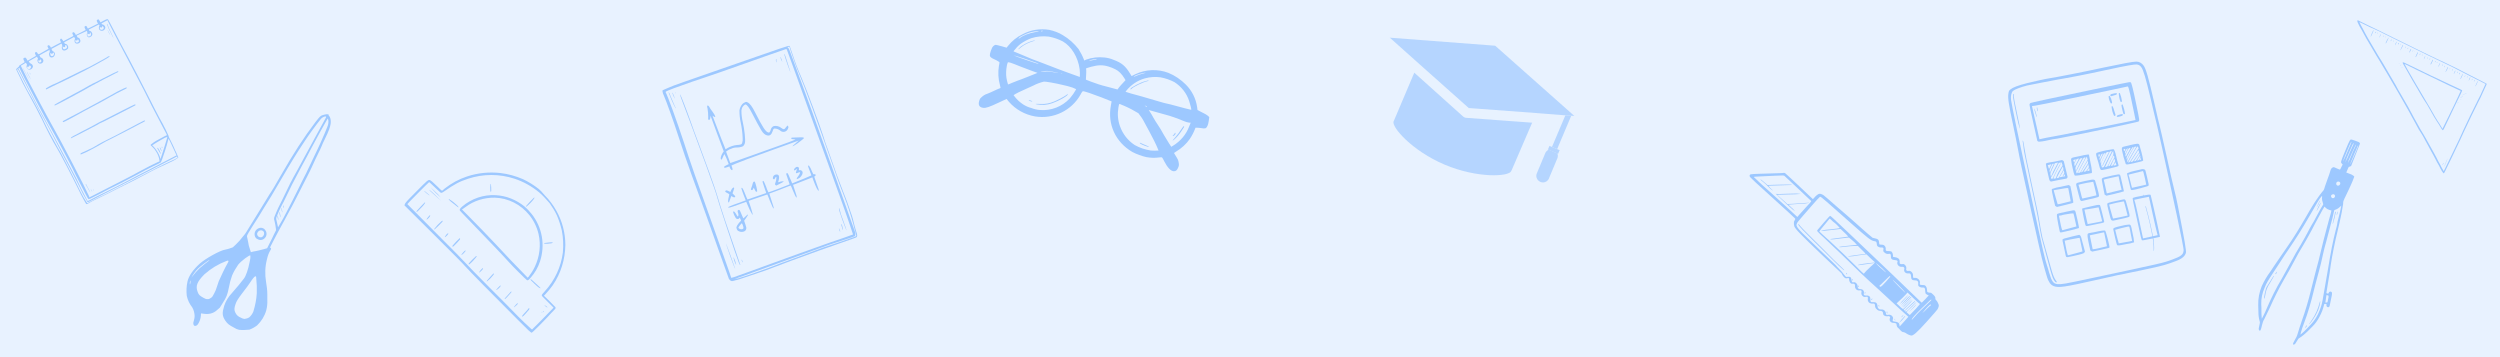 <?xml version="1.0" encoding="utf-8"?>
<!-- Generator: Adobe Illustrator 25.2.0, SVG Export Plug-In . SVG Version: 6.00 Build 0)  -->
<svg version="1.1" id="Layer_1" xmlns="http://www.w3.org/2000/svg" xmlns:xlink="http://www.w3.org/1999/xlink" x="0px" y="0px"
	 viewBox="0 0 1400 200" style="enable-background:new 0 0 1400 200;" xml:space="preserve">
<style type="text/css">
	.st0{fill:#E8F2FF;}
	.st1{fill-rule:evenodd;clip-rule:evenodd;fill:#9DC8FF;}
	.st2{fill:#9DC8FF;}
	.st3{opacity:0.68;}
</style>
<rect class="st0" width="1400" height="200"/>
<path class="st1" d="M13.1,32.8c-0.1,0.2,0,0.4,0.3,1.1l0.4,0.9l-1.4,0.9c-1.5,0.9-1.9,1.2-1.8,1.5c0,0.1,0,0.2-0.3,0.3
	c-0.2,0.1-0.3,0.2-0.4,0.4c-0.1,0.2-0.2,0.3-0.4,0.4C9.1,38.5,9,38.7,9.1,39c0,0.1,0.7,1.5,1.5,3.1s1.7,3.6,2.1,4.4
	c0.5,1,1.3,2.5,2.4,4.5c2.7,4.8,7.7,14.3,8.6,16.3c1.9,4.2,5.9,12,8.2,15.7c2,3.3,8.6,16,12.1,23.2c0.7,1.5,1.8,3.7,2.7,5.3
	c1.5,2.7,1.5,2.8,1.8,2.8s0.3,0,1.3-0.6c1.6-0.9,2.5-1.4,4.9-2.5c3.8-1.8,6.5-3.2,12-6c3-1.5,6.1-3.1,7-3.5s3.2-1.6,5.2-2.7
	c5.3-2.8,8.9-4.7,10.1-5.2c0.6-0.3,2.3-1.1,3.9-1.8s3.2-1.5,3.6-1.7c1.2-0.6,2.3-1.2,3.3-2c0.1-0.2,0-0.3-0.2-0.7s-0.3-0.7-0.4-1
	c-0.2-0.5-0.4-0.9-0.6-1.4c-0.3-0.5-0.8-1.6-1.1-2.4s-1.1-2.3-1.8-3.8c-1-2-1.2-2.3-1.2-2.5s-0.1-0.6-1.6-3.7
	c-0.8-1.6-1.5-2.9-1.8-3.5c-0.8-1.2-7.7-14.5-8.9-17.1c-0.9-1.9-9.6-18.7-14.1-26.9c-1.2-2.3-3.4-6.4-4.8-9.2s-2.7-5.1-2.8-5.2
	c-0.3-0.3-0.6-0.3-2.5,0.7l-1.7,0.9l-0.5-0.8c-0.3-0.4-0.5-0.8-0.5-0.8c-0.3,0-0.6,0-0.9,0.2c-0.3,0.3-0.3,0.6,0.1,1.4l0.4,0.7
	L53.3,14c-0.9,0.5-2.2,1.1-2.8,1.4L49.2,16l-0.4-0.7c-0.4-0.8-0.5-0.9-1-0.7s-0.7,0.5-0.1,1.6l0.3,0.6l-2.3,1.2
	c-1.3,0.6-2.6,1.3-2.8,1.4l-0.5,0.2L42.2,19c-0.3-0.5-0.8-1-1-1c-0.3,0-0.6,0.2-0.7,0.5c0,0.3,0.1,0.6,0.3,0.9
	c0.2,0.4,0.3,0.6,0.3,0.7s-1.3,0.7-2.8,1.5l-2.8,1.5l-0.4-0.6c-0.5-0.8-0.7-1-1.1-0.8s-0.5,0.8,0,1.6l0.2,0.4l-2.9,1.5l-2.8,1.5
	l-0.2-0.4c-0.4-0.8-1-1.2-1.4-0.9s-0.4,0.6,0,1.3l0.3,0.6l-0.7,0.4c-2,1.2-3.6,2.1-4.2,2.4l-0.7,0.3L21.1,30c-0.4-0.8-0.6-0.9-1-0.8
	c-0.6,0.1-0.7,0.5-0.2,1.5c0.1,0.2,0.2,0.4,0.2,0.6c0,0-3.4,2-4.1,2.4L15.4,34L15,33.2c-0.6-1-0.8-1.1-1.4-0.8
	C13.2,32.5,13.1,32.6,13.1,32.8z M27.7,28.5l0.2,0.5l-0.2,0.4c-0.3,0.5-0.3,1.1-0.1,1.7c0.2,0.6,0.3,0.8,0.8,1
	c0.4,0.2,0.9,0.1,1.3-0.1c0.5-0.3,0.9-0.8,1-1.4c0.1-0.5,0.1-0.6,0-0.9c-0.2-0.4-0.6-0.8-1-1c-0.3-0.1-0.3-0.1-0.6-0.7l-0.3-0.6
	l2.8-1.5l2.8-1.5l0.3,0.5c0.2,0.5,0.2,0.5,0.1,0.7c-0.2,0.5-0.3,1.1-0.1,1.7c0.1,0.4,0.2,0.5,0.4,0.7c0.3,0.3,0.8,0.3,1.2,0.3
	c0.6-0.2,1.2-0.5,1.6-0.9c0.3-0.3,0.3-0.8,0.3-1.2c-0.1-0.5-0.4-0.9-0.7-1.3c-0.3-0.2-0.7-0.3-1.1-0.4c-0.1,0-0.2-0.1-0.3-0.4
	l-0.2-0.4l2.8-1.5l2.8-1.5l0.3,0.5c0.3,0.5,0.3,0.5,0.1,0.8c-0.3,0.7-0.2,1.5,0.2,2.1c0.9,0.6,2,0.4,2.7-0.4c0.3-0.5,0.3-1.1,0-1.6
	c-0.1-0.5-0.5-0.9-1-1c-0.4-0.1-0.4-0.1-0.6-0.6c-0.1-0.2-0.2-0.4-0.2-0.6c0,0,1-0.5,2.2-1s2.5-1.1,2.8-1.3l0.6-0.3l0.2,0.4
	c0.2,0.4,0.2,0.4,0,0.8c-0.4,0.7-0.2,1.7,0.4,2.2c0.5,0.3,0.8,0.3,1.5-0.1c0.5-0.3,0.6-0.4,0.8-0.7c0.3-0.5,0.3-1.2-0.1-1.7
	c-0.3-0.6-0.6-0.8-1.1-0.9c-0.3,0-0.3,0-0.4-0.4c-0.1-0.1-0.1-0.3-0.1-0.4c0,0,1.3-0.7,2.8-1.4l2.8-1.4l0.2,0.3
	c0.2,0.2,0.2,0.4,0,0.6c-0.4,0.7-0.3,1.5,0.2,2.2c0.8,0.7,2,0.6,2.7-0.2c0.3-0.4,0.5-0.8,0.5-1.3c-0.2-0.8-0.7-1.4-1.5-1.6
	c-0.3,0-0.3-0.1-0.5-0.3l-0.2-0.3l1.7-0.9l1.7-0.9l0.9,1.9c1.1,2.3,2.9,5.6,11.7,22.4c3.7,7.1,7.2,13.8,7.8,14.9
	c1.9,4,6.7,13.4,8.5,16.7c1.9,3.5,3,5.6,3.9,7.4l0.5,1.1l-0.3,0.1c-0.2,0-1.6,0.8-3.1,1.6c-1.8,0.9-3.6,1.9-5.2,3.2
	c-0.8,0.6-0.8,0.6,0.2,1.4c1,0.9,1.8,1.9,2.4,3c0.5,0.7,0.8,1.5,1.1,2.2c0.4,0.9,0.6,1.8,0.7,2.7v0.5l-0.8,0.3
	c-2.8,1.3-6.2,3-10.4,5.3c-2.5,1.4-6.1,3.3-8.1,4.3s-7.2,3.7-11.7,6s-8.2,4.2-8.2,4.2s-0.2-0.4-0.4-1c-2.1-4.7-15.2-30-19.9-38.2
	c-2.8-4.9-11.8-21.8-14.4-26.9c-1.2-2.4-2.3-4.7-2.6-5.3s-0.6-1.2-0.8-1.6c-0.3-0.6-0.3-0.7-0.2-0.8s0.7-0.4,1.4-0.8l1.3-0.8
	l0.3,0.5l0.3,0.5l-0.1,0.5c-0.3,0.7-0.1,1.5,0.5,2c0.5,0.5,1.2,0.5,1.8,0.2c0.5-0.2,0.9-0.7,1.1-1.3c0.1-0.3,0.1-0.6-0.1-0.9
	c-0.2-0.5-0.7-0.9-1.2-1.1c-0.4-0.2-0.4-0.2-0.7-0.7l-0.3-0.5l1.1-0.6l2.3-1.3l1.2-0.7l0.3,0.6l0.3,0.6l-0.2,0.3
	c-0.2,0.4-0.2,0.9,0,1.3c0.2,0.8,1,1.3,1.9,1.1c0.1,0,0.3-0.1,0.4-0.2c0.6-0.3,0.9-0.9,0.9-1.5c-0.1-0.7-0.5-1.4-1.2-1.6
	c-0.4-0.1-0.4-0.1-0.7-0.7l-0.3-0.6l1.4-0.8c0.8-0.4,1.8-1,2.2-1.2s1.1-0.6,1.5-0.8l0.7-0.4L27.7,28.5L27.7,28.5z M11.1,38.5
	c1,2.2,2.8,5.8,8.4,16.5s6.3,12,8.6,16c2,3.5,3.3,5.9,7.2,13.2c3.1,5.9,4.9,9.2,5.2,9.9s1.2,2.5,2.1,4.3c5.7,11,6.5,12.7,6.8,12.9
	c0.4,0.4,0.3,0.4,5.8-2.4c4.5-2.4,7.3-3.8,12.6-6.4c2.7-1.4,12.5-6.5,12.5-6.6s1.4-0.7,3.1-1.6s3.8-1.9,4.9-2.4l1.8-1l0.7-1.7
	c0.7-1.8,2.6-7.6,3.2-10.2l0.4-1.4l0.2,0.3c0.2,0.4,1.8,3.7,3.9,8.3l0.4,0.8l-7.9,4.1c-4.3,2.3-8.9,4.6-10.2,5.3s-5.4,2.7-9,4.7
	c-6.3,3.3-9.4,4.9-17.2,8.7c-1.8,0.9-3.7,1.9-4.2,2.2c-0.3,0.2-0.7,0.4-1.1,0.5H49l-1.2-2.3c-0.7-1.3-1.6-3.1-2.1-4.1
	c-2.2-4.7-3.4-7.1-6-11.9c-1.5-2.9-5.1-9.6-7.9-14.9c-3.1-5.9-6-11.2-7.3-13.6c-1.8-3.2-3-5.4-6.2-11.7c-2.2-4.3-4.3-8.5-4.7-9.3
	s-1.3-2.6-2-3.9s-1.3-2.4-1.3-2.5s0.1-0.2,0.2-0.3l0.3-0.1L11.1,38.5z M10.9,40.3c0.5,1,1.6,3.1,2.4,4.7C18.9,55.9,23,63.9,26,69.2
	c1.3,2.3,2.7,5,4.7,8.9c3.2,6.2,4.2,8.2,9,17.2c2.3,4.4,3.5,6.8,4.5,8.7c1.4,3.1,3,6.1,4.8,9.1c0.2,0.2,0.7,0,2.9-1.2
	c1.1-0.6,5.5-2.9,9.7-5l15.6-8l11.1-5.7c1.8-0.9,4.9-2.5,7-3.6l3.8-2l0.2,0.3c0.2,0.3,0.2,0.3,0,0.5s-2.6,1.4-4.5,2.2
	c-3.1,1.4-6.7,3.2-13.4,6.7c-12.3,6.4-21.3,10.9-22,11.3c-2.5,1.1-5.8,2.8-8,3.9l-2.5,1.3l-0.8-1.2c-0.4-0.7-1-1.6-1.3-2.1
	c-0.8-1.4-2.4-4.4-3.4-6.6c-0.7-1.4-2.1-4.3-5.2-10.3c-3.9-7.5-4.4-8.6-5.6-10.5c-1.6-2.7-6.9-12.5-8-15.1s-6.6-13-8-15.2
	c-0.9-1.5-1.4-2.5-3.6-6.8c-1.4-2.8-2.7-5.4-2.9-5.9L9.5,39l0.2-0.1l0.3-0.2C10,38.6,10.2,39,10.9,40.3z M35.8,26.4
	c0.5,0.1,0.8-0.3,0.7-0.9v-0.3l0.4,0.1c0.3,0.1,0.4,0.1,0.5,0.5c0.2,0.4,0.2,0.8,0,1.1c-0.4,0.3-0.8,0.6-1.3,0.7c-0.8,0-1-0.4-1-1.5
	v-0.4l0.2,0.3C35.5,26.3,35.6,26.4,35.8,26.4z M56.1,15.1c0.1,0.2,0.3,0.3,0.6,0.4c0.3-0.1,0.5-0.3,0.5-0.6v-0.3l0.3,0.1
	c0.2,0.1,0.3,0.2,0.5,0.5c0.2,0.4,0.1,0.9-0.3,1.2c-0.4,0.4-1.2,0.4-1.6,0c-0.1-0.1-0.2-0.2-0.2-0.4C55.8,15.7,55.8,15.3,56.1,15.1
	C56,15,56.1,15,56.1,15.1z M28.4,29.8c0.2,0.3,0.7,0.4,1,0.2c0.1-0.1,0.2-0.2,0.3-0.4c0.1-0.2,0.1-0.3,0.2-0.2
	c0.2,0.2,0.3,0.5,0.4,0.7c0,0.2-0.1,0.4-0.2,0.6c-0.1,0.3-0.3,0.5-0.5,0.6c-0.3,0.2-0.8,0.2-1.1,0c-0.2-0.4-0.4-0.8-0.4-1.2
	C28.1,29.7,28.3,29.6,28.4,29.8z M49.3,18.9c0.2,0.2,0.6,0.3,0.8,0.2c0.2-0.1,0.2-0.2,0.2-0.5c0-0.5,0-0.5,0.2-0.4
	c0.3,0.3,0.5,0.7,0.5,1.1c0,0.5-0.4,0.9-0.8,1c-0.4,0.2-0.5,0.2-0.8,0.1S49,20,48.9,19.5c0-0.3,0-0.6,0.2-0.9
	C49.1,18.7,49.2,18.8,49.3,18.9z M43,22.7c0.3,0,0.5-0.2,0.5-0.5c0,0,0-0.1,0-0.1c0-0.2,0-0.3,0.1-0.2s0.5,0.6,0.6,1
	c0,0.4-0.2,0.7-0.5,0.8c-0.4,0.2-0.9,0.2-1.3,0c-0.2-0.3-0.3-0.7-0.2-1.1l0.1-0.2l0.2,0.2C42.7,22.6,42.8,22.7,43,22.7L43,22.7z
	 M22.3,33.8c0.2-0.1,0.3-0.2,0.3-0.4c0-0.1,0.1-0.3,0.1-0.3s0.5,0.8,0.5,1.1c-0.1,0.5-0.6,0.9-1.1,0.8c0,0-0.1,0-0.1,0
	c-0.3-0.2-0.6-0.6-0.6-1v-0.2l0.3,0.1C21.9,34,22.1,33.9,22.3,33.8z M16.1,37.3c0.2-0.1,0.3-0.3,0.4-0.5l0.1-0.3l0.3,0.3
	c0.4,0.2,0.5,0.6,0.4,1c-0.1,0.3-0.3,0.6-0.6,0.8c-0.3,0.2-0.8,0.2-1.1-0.1c-0.4-0.3-0.4-0.3-0.4-0.8v-0.4l0.3,0.1
	C15.7,37.4,15.9,37.4,16.1,37.3L16.1,37.3z M93,76.9c0.2-0.1,0.4-0.1,0.7-0.1c0.1,0.1-3.7,12.1-3.8,12.2s-0.1,0-0.1-0.2
	c-0.2-0.8-0.4-1.5-0.8-2.3c-0.9-1.8-2-3.4-3.4-4.8l-0.4-0.3l0.5-0.3l1.2-0.8c0.6-0.4,3.3-2,5-2.9C92.2,77.2,92.6,77,93,76.9z"/>
<path class="st1" d="M13.3,39.1c1.5,2.8,3.9,7.2,3.9,7.1s-4.5-8.7-4.7-8.6C12.8,38.1,13.1,38.6,13.3,39.1z"/>
<path class="st1" d="M60,13.9c0.6,1.7,1.4,3.4,2.3,5c0.4,0.9,0.8,1.8,1.4,2.6c0-0.1-0.5-1.2-1.4-3c-0.8-1.6-1.6-3.3-2.2-5
	c0-0.1-0.1-0.1-0.2-0.1S59.9,13.5,60,13.9z"/>
<path class="st1" d="M15.3,40.9c0.6,1.2,1.2,2.4,2,3.6c-0.3-0.8-0.7-1.5-1.1-2.2C15.1,40,14.7,39.4,15.3,40.9z"/>
<path class="st1" d="M60.3,17c0.4,1,0.9,1.9,1.5,2.8c-0.2-0.5-0.4-1-0.7-1.5C60.5,17,60.2,16.6,60.3,17z"/>
<ellipse transform="matrix(0.885 -0.466 0.466 0.885 -17.239 12.576)" class="st2" cx="16.8" cy="41.2" rx="0.1" ry="0.6"/>
<path class="st1" d="M26,49.3c-0.1,0.1-0.2,0.2-0.3,0.3c-0.1,0.2,0.1,0.5,0.2,0.5l1.4-0.7c0.7-0.4,1.8-0.9,2.4-1.2
	c1.1-0.5,3.6-1.7,8-3.8c9.5-4.7,9.5-4.7,15.8-8.1c6-3.3,7.5-4.2,7.8-4.5c0.1-0.2,0-0.3-0.1-0.4c0,0-0.1,0-0.1,0
	c-0.6,0.2-1.1,0.5-1.6,0.9c0,0-1.7,0.9-3.6,2s-4.5,2.4-5.7,3.1C48.9,38,47,38.9,45,39.9c-1.7,0.8-4.7,2.3-6.5,3.2
	c-4.4,2.2-7.8,3.9-9,4.3C28.3,48,27.1,48.6,26,49.3z"/>
<path class="st1" d="M50.1,47.8c0,0.1-6.5,3.7-12,6.6c-4.2,2.3-7.3,4-7.5,4.2c-0.1,0.1-0.1,0.3,0,0.4c0,0,0,0,0.1,0.1
	c0.2,0.1,10.9-5.6,16.3-8.6c2-1.2,4.1-2.3,4.4-2.5l6.2-3.3c3-1.6,6.2-3.2,7-3.6c0.5-0.2,1.1-0.5,1.6-0.8c0.2-0.2,0-0.5-0.3-0.4
	s-3.4,1.5-8,3.9c-2.4,1.3-5.1,2.7-6.1,3.1C51.3,47.2,50.7,47.5,50.1,47.8L50.1,47.8z"/>
<path class="st1" d="M60.3,54.3c-1.8,1-5,2.8-7.3,4s-5.2,2.8-6.5,3.5s-4.4,2.4-6.8,3.6c-4.8,2.5-4.8,2.5-4.5,2.8
	c0.1,0.1,0.2,0.1,0.3,0.2c0.3,0,7.3-3.7,8.4-4.4c0.7-0.4,3.7-2.1,8.1-4.4c3.9-2,7.8-4.2,8.8-4.8c3.5-2,6.3-3.5,8.1-4.3
	s2.2-1.1,2.1-1.4s-0.5-0.1-2.1,0.6C67.1,50.5,64.7,51.8,60.3,54.3z"/>
<path class="st1" d="M52.6,70.1c-0.8,0.4-3.6,2-6.3,3.3c-5.6,2.9-6.5,3.4-6.6,3.8c-0.1,0.2,0,0.2,0,0.3s12.8-6.5,14.6-7.5
	c0.9-0.6,2-1.2,3.5-1.8c1.6-0.8,10.5-5.3,17.4-8.9c0.5-0.2,0.7-0.4,0.7-0.5c0-0.3-0.2-0.4-0.7-0.2c-0.2,0.1-3,1.4-6.1,3
	s-7.3,3.7-9.4,4.8C55.8,68.3,54.9,68.8,52.6,70.1z"/>
<path class="st1" d="M45.1,86c-0.1,0.2,0,0.5,0.2,0.5c2.1-0.8,4.1-1.8,6.1-2.9c1.4-0.7,3.9-2.1,5.6-3.1c2.1-1.2,3.5-2,4.7-2.5
	C63.3,77.3,80.5,68.3,81,68c0.3-0.2,0.3-0.4,0.1-0.5c-0.2,0-0.4,0-0.6,0.1c-0.2,0.1-4.2,2.1-8.8,4.6s-9.7,5.1-11.4,5.9
	C58,79.2,56.6,80,54.8,81c-1.3,0.8-2.6,1.5-2.7,1.6l-2.5,1.2C45.4,85.7,45.2,85.8,45.1,86z"/>
<path class="st1" d="M48.4,104.1c0.3,0.4,0.9,1.5,1.3,2.3c0.2,0.5,0.5,0.9,0.9,1.4c-0.5-1.1-1.1-2.2-1.7-3.3
	c-0.3-0.4-0.5-0.8-0.6-1.2c0.1-0.1,0-0.2-0.2-0.1S47.9,103.3,48.4,104.1z"/>
<path class="st1" d="M50.8,105.9c0.2,0.5,0.5,1,0.8,1.5c0.1,0,0-0.2-0.3-0.8S50.8,105.8,50.8,105.9
	C50.8,105.8,50.8,105.9,50.8,105.9z"/>
<path class="st1" d="M52.2,106.5c0.2,0.4,0.3,0.4,0.2,0s-0.2-0.4-0.3-0.4S52.1,106.3,52.2,106.5z"/>
<path class="st1" d="M88.1,83c0.2,0.5,0.5,1,0.8,1.5c0.3,0.5,0.6,1,0.9,1.5c0.1,0.3,0.2,0.2,0.2-0.2c-0.4-1.1-0.9-2.1-1.6-3
	C88.1,82.8,88,82.8,88.1,83z"/>
<path class="st1" d="M89.5,82.8c0.3,0.7,0.6,1.4,1,2c0.2,0.1-0.4-1.8-0.8-2.1S89.4,82.5,89.5,82.8z"/>
<path class="st1" d="M90.6,82.6c0.2,0.4,0.4,0.4,0.3,0s-0.2-0.5-0.3-0.4S90.4,82.3,90.6,82.6z"/>
<path class="st1" d="M1368.6,34.8c-2.4-1-18.5-8.8-28.1-13.6c-6.8-3.4-9.9-4.9-14.9-7.3c-1.7-0.8-3.6-1.7-4.1-2
	c-1-0.5-1-0.6-1.2-0.5s-0.2,0.1-0.2,0.3c0,0.4,0.1,0.7,0.3,1.1c0.5,1.1,1.3,2.7,2.2,4.1c0.4,0.7,0.9,1.7,1.2,2.2s0.8,1.5,1.2,2.2
	c1.2,2.1,5.5,9.4,6,10.2c0.3,0.5,1,1.6,1.6,2.6s1.3,2.2,1.6,2.7c0.7,1,4.7,8,8.8,15c0.9,1.6,2,3.5,2.4,4.2c1,1.7,2.6,4.5,3.9,6.9
	l1,1.9c0.7,1.3,0.8,1.4,2.7,4.9c1.4,2.7,1.4,2.7,3,5.1c0.6,0.9,1.2,2,1.4,2.4l1,1.9c0.7,1.3,1.5,2.6,2.9,5.3c0.5,1,1.2,2.2,1.5,2.7
	s0.7,1.4,1,1.9c0.5,1,1.3,2.6,2,3.7c0.2,0.4,0.6,1,0.7,1.4c0.5,1,1.1,2,1.8,2.9c0.1,0,0.2,0,0.3,0c0.2-0.1,0.4-0.6,4.2-8.4
	c4.7-9.7,6-12.6,7.2-15.3s6.6-13.8,8-16.5c0.8-1.4,1.4-2.7,2.4-5c0.8-1.7,1.6-3.4,1.8-3.9c0.4-0.8,0.4-0.9,0.3-1s-0.8-0.5-4.8-2.5
	C1376.8,38.7,1370.6,35.7,1368.6,34.8z M1382.6,42.3c5.5,2.8,9.3,4.7,9.3,4.7c-1,2.1-1.8,3.9-2.2,4.8s-0.8,1.9-1.9,3.9
	c-1.8,3.5-7.2,14.6-8.1,16.7c-0.4,0.9-1.5,3.4-2.5,5.5c-2.2,4.7-8.7,18-8.7,18c-0.5-0.8-0.9-1.5-1.3-2.3c-0.2-0.5-0.6-1.2-0.8-1.6
	l-0.9-1.6c-0.3-0.5-0.7-1.4-1-2s-1.1-2.1-1.9-3.5c-1.7-3-3.5-6.3-4.2-7.5c-0.4-0.8-2-3.4-2.9-4.9c-0.2-0.4-0.6-1.1-2.5-4.5
	c-0.4-0.8-1-1.8-1.3-2.3l-1-1.9c-0.3-0.5-0.8-1.4-1.1-2s-0.7-1.3-0.9-1.7c-0.5-0.9-1.6-2.8-4.1-7.1c-1.1-1.8-2.2-3.7-2.4-4.2
	s-0.9-1.6-1.4-2.5l-3.4-5.8c-1.4-2.3-2.6-4.5-2.8-4.8s-0.8-1.3-1.4-2.3s-1.2-2-1.5-2.4s-1.3-2.1-2.3-3.9c-3.1-5.2-4.1-7-4.8-8.3
	c-0.2-0.5-0.8-1.5-1.3-2.5c-0.8-1.5-1.8-3.2-2-3.8c-0.1-0.2,0.1-0.1,3.2,1.4c1.8,0.9,3.7,1.8,4.3,2c0.8,0.3,3.7,1.7,11.3,5.5
	c11.9,5.9,28.2,13.8,30.7,14.9S1377.2,39.6,1382.6,42.3z"/>
<path class="st1" d="M1329,17c-0.5,1-1,2.1-1.4,3.2c0,0.1,0,0.2,0,0.3c0.1,0,0.2-0.2,0.6-1C1329.1,17.5,1329.4,16.8,1329,17z"/>
<path class="st1" d="M1337.5,21.1c-0.6,0.9-1.1,1.9-1.5,2.9c-0.1,0.4,0.1,0.4,0.3,0c0.5-0.9,0.9-1.8,1.3-2.8
	C1337.7,21.2,1337.6,21.1,1337.5,21.1z"/>
<path class="st1" d="M1383.2,43.3c-0.3,0.6-0.5,1.2-0.8,1.8c0.1,0.2,0.7-0.8,0.9-1.4c0.1-0.2,0.1-0.4,0-0.4
	C1383.3,43.3,1383.3,43.3,1383.2,43.3z"/>
<path class="st1" d="M1333.2,19.1c-0.3,0.6-0.6,1.2-0.8,1.9c0,0.2,0.3-0.2,0.6-1S1333.4,19,1333.2,19.1z"/>
<path class="st1" d="M1379.1,41.4c-0.5,0.8-0.8,1.6-1.2,2.4c-0.1,0.3-0.1,0.4,0,0.4s0.2,0,0.7-1.2c0.3-0.7,0.6-1.3,0.6-1.4
	S1379.2,41.3,1379.1,41.4z"/>
<path class="st1" d="M1387.4,45.5c-0.4,0.9-0.8,1.8-1.2,2.7c0,0.3,0.2,0.1,0.7-1c0.3-0.6,0.6-1.3,0.6-1.4S1387.6,45.3,1387.4,45.5z"
	/>
<path class="st1" d="M1330.4,17.8c-0.1,0-0.2,0.3-0.2,0.6s0,0.4,0.3-0.1S1330.6,17.8,1330.4,17.8z"/>
<path class="st1" d="M1331.3,18.3c-0.1,0.1-0.2,0.5-0.1,0.5s0.1,0,0.2-0.2S1331.5,18.2,1331.3,18.3z"/>
<path class="st1" d="M1339.1,22.1c-0.2,0.3-0.3,0.6-0.3,0.9c0.1,0.1,0.3-0.1,0.4-0.5S1339.3,22,1339.1,22.1z"/>
<path class="st1" d="M1342,23.4c-0.4,0.6-0.6,1.2-0.8,1.8c0,0.2,0,0.2,0.2-0.1c0.3-0.5,0.6-1.1,0.8-1.7
	C1342.1,23.5,1342,23.4,1342,23.4z"/>
<path class="st1" d="M1343.1,24.1c-0.1,0.1-0.3,0.7-0.2,0.8s0.2-0.2,0.4-0.4S1343.3,23.9,1343.1,24.1z"/>
<path class="st1" d="M1344.3,24.6c-0.1,0.2-0.2,0.5-0.2,0.7c0.1,0.1,0.1,0,0.2-0.3S1344.4,24.4,1344.3,24.6z"/>
<path class="st1" d="M1345.4,25.4c-0.5,0.9-0.8,1.8-1.2,2.7c0.1,0.2,0.2-0.1,0.9-1.4s0.7-1.5,0.6-1.5S1345.6,25.2,1345.4,25.4z"/>
<path class="st1" d="M1350,27.5c-0.4,0.7-0.7,1.3-0.9,2.1c0.1,0,0.4-0.4,0.8-1.2s0.4-0.8,0.3-0.9S1350.1,27.4,1350,27.5z"/>
<path class="st1" d="M1358.1,31.3c-0.4,0.6-0.7,1.2-0.8,1.9c0.1,0,0.2-0.1,0.5-0.9S1358.3,31.2,1358.1,31.3z"/>
<path class="st1" d="M1370.8,37.5c-0.5,0.9-0.9,1.7-1.3,2.7c0,0.2,0,0.2,0.1,0.1c0.5-0.7,0.9-1.5,1.2-2.2
	C1371,37.6,1371,37.4,1370.8,37.5z"/>
<path class="st1" d="M1374.5,40.3c-0.1,0.3-0.3,0.7-0.4,1c0.1,0.2,0.2,0,0.6-0.8s0.4-0.8,0.3-0.9S1374.9,39.4,1374.5,40.3z"/>
<path class="st1" d="M1376.2,40.1c-0.2,0.3-0.3,0.6-0.3,0.9c0,0,0.1-0.1,0.3-0.4S1376.3,39.9,1376.2,40.1z"/>
<path class="st1" d="M1380.5,42.2c-0.2,0.2-0.3,0.5-0.4,0.8c0,0.2,0.1,0.1,0.3-0.3S1380.7,42.1,1380.5,42.2z"/>
<path class="st1" d="M1381.6,42.8c-0.1,0.2-0.2,0.5-0.1,0.7c0,0,0.1,0,0.2-0.3s0.2-0.4,0.1-0.4C1381.7,42.7,1381.6,42.7,1381.6,42.8
	z"/>
<path class="st1" d="M1384.4,44.2c-0.1,0.2-0.3,0.7-0.2,0.8s0.4-0.7,0.4-0.8C1384.5,44.1,1384.5,44.1,1384.4,44.2z"/>
<path class="st1" d="M1385.7,44.8c-0.2,0.3-0.3,0.6-0.3,0.9c0,0.1,0.1,0,0.3-0.4s0.2-0.5,0.2-0.5
	C1385.8,44.7,1385.7,44.7,1385.7,44.8z"/>
<path class="st1" d="M1334.6,20c-0.1,0.1-0.1,0.2-0.1,0.4c0,0.4,0.1,0.3,0.2,0S1334.8,19.9,1334.6,20z"/>
<path class="st1" d="M1335.7,20.7c0,0.1-0.1,0.3,0,0.3s0.3-0.4,0.2-0.5S1335.8,20.5,1335.7,20.7z"/>
<path class="st1" d="M1340.2,22.9c-0.1,0.3-0.2,0.5-0.1,0.5s0.1-0.1,0.2-0.3s0.2-0.4,0.1-0.4S1340.3,22.8,1340.2,22.9z"/>
<path class="st1" d="M1347.1,26.1c-0.1,0.1-0.3,0.7-0.2,0.8s0.1,0,0.2-0.3S1347.3,25.9,1347.1,26.1z"/>
<path class="st1" d="M1351.4,28.1c-0.1,0.1-0.2,0.3-0.3,0.4c-0.1,0.3-0.2,0.4-0.1,0.4s0.2-0.1,0.3-0.4S1351.5,28,1351.4,28.1z"/>
<path class="st1" d="M1352.2,28.8c-0.1,0.2-0.1,0.3-0.1,0.3s0.3-0.5,0.2-0.5S1352.2,28.5,1352.2,28.8z"/>
<path class="st1" d="M1353.8,29.4c-0.4,0.8-0.8,1.6-1.1,2.4c0,0.1,0,0.2,0.1,0.2s0.2-0.2,0.7-1.2c0.3-0.7,0.6-1.3,0.6-1.3
	S1353.9,29.2,1353.8,29.4z"/>
<path class="st1" d="M1362.3,33.4c-0.4,0.8-0.8,1.6-1.2,2.4c0,0.1,0,0.2,0.1,0.3c0.1,0.1,0.2,0,0.7-1.1c0.3-0.6,0.6-1.2,0.6-1.3
	S1362.4,33.4,1362.3,33.4z"/>
<path class="st1" d="M1366.3,35.4c-0.1,0.1-0.9,1.9-1,2s0.1,0,0.1,0c0.4-0.5,0.8-1.1,1-1.7C1366.5,35.5,1366.5,35.3,1366.3,35.4z"/>
<path class="st1" d="M1372,38.2c-0.1,0.1-0.3,0.7-0.2,0.7s0.4-0.7,0.3-0.7C1372.1,38.1,1372,38.1,1372,38.2z"/>
<path class="st1" d="M1373.2,39c-0.1,0.1-0.1,0.3-0.1,0.5c0,0.2,0.1,0.2,0.2-0.1s0.3-0.5,0.1-0.6S1373.3,38.8,1373.2,39z"/>
<path class="st1" d="M1377.3,41c-0.1,0.2-0.1,0.3-0.2,0.5v0.2l0.2-0.2c0.3-0.3,0.4-0.6,0.2-0.7S1377.4,40.8,1377.3,41z"/>
<path class="st1" d="M1348.4,26.8c-0.1,0.1-0.2,0.6-0.1,0.7s0.1,0,0.2-0.3s0.2-0.4,0.1-0.4C1348.6,26.8,1348.5,26.8,1348.4,26.8z"/>
<path class="st1" d="M1355.1,30.3c-0.1,0.1-0.1,0.3-0.1,0.4c0,0.1,0.2,0.1,0.3-0.2s0.2-0.5,0-0.5S1355.2,30,1355.1,30.3z"/>
<path class="st1" d="M1356.4,30.6c-0.1,0.1-0.2,0.6-0.1,0.6s0.3-0.5,0.3-0.6C1356.5,30.6,1356.4,30.6,1356.4,30.6z"/>
<path class="st1" d="M1359.5,32.2c-0.1,0.2-0.2,0.4-0.2,0.6c0,0.2,0.2,0,0.3-0.3s0.1-0.3,0-0.3C1359.6,32.1,1359.6,32.1,1359.5,32.2
	z"/>
<path class="st1" d="M1360.7,32.8c-0.1,0.1-0.2,0.7-0.1,0.7s0.1-0.1,0.2-0.3s0.2-0.4,0.1-0.4C1360.8,32.7,1360.7,32.7,1360.7,32.8z"
	/>
<path class="st1" d="M1363.6,34.5c-0.2,0.6-0.1,0.7,0.2,0.1c0.2-0.3,0.2-0.3,0.1-0.4S1363.7,34.1,1363.6,34.5z"/>
<path class="st1" d="M1364.8,34.7c-0.1,0.1-0.2,0.3-0.2,0.5c0,0.2,0.1,0.2,0.2-0.1S1365,34.7,1364.8,34.7z"/>
<path class="st1" d="M1367.8,36.1c-0.2,0.2-0.3,0.4-0.3,0.7c0,0.2,0.1,0.1,0.3-0.3S1368,36.1,1367.8,36.1z"/>
<path class="st1" d="M1368.9,37c-0.1,0.2-0.1,0.3-0.2,0.5c0,0.3,0.2,0.2,0.3-0.2s0.2-0.4,0.1-0.5S1369.1,36.8,1368.9,37z"/>
<path class="st1" d="M1372.8,47.7c-4.5-2.1-17.7-8.3-22.2-10.6c-4.9-2.4-4.9-2.4-5.1-2c-0.1,0.2-0.3-0.3,3,5.5c1.1,2,2.3,4,2.6,4.6
	s1.2,2,1.9,3.2l2.8,4.8c0.9,1.5,2,3.4,2.6,4.2s1.1,1.8,1.3,2.1c3.2,5.7,4.3,7.6,5.1,8.7c0.3,0.5,1.1,1.6,1.6,2.5s1.1,1.8,1.2,1.9
	c0.4,0.6,0.6,0.4,1.4-1.3c0.3-0.7,2.7-5.6,5.2-10.9c4.4-9,4.7-9.6,4.6-9.8S1377.4,49.8,1372.8,47.7z M1376.5,54.2
	c-0.8,1.8-3.1,6.5-5.1,10.6l-3.6,7.3l-0.2-0.3c-0.1-0.2-0.5-0.8-0.9-1.5s-1-1.7-1.4-2.2c-0.9-1.3-1.8-2.9-4.5-7.7
	c-0.6-1.1-1.6-2.7-2.2-3.7c-2.2-3.6-11.9-20.2-12.1-20.9c0-0.1,2.2,1,6.6,3.2c7.6,3.7,15.1,7.3,17.6,8.5c0.9,0.4,2.9,1.4,4.5,2.1
	l2.8,1.3L1376.5,54.2L1376.5,54.2z"/>
<path class="st1" d="M1380.8,52.3c-0.8,0.4-1.6,0.8-2.4,1.2c0.6-0.2,1.1-0.4,1.6-0.7c0.3-0.2,0.7-0.3,1.1-0.5c0.1,0,0.2-0.1,0.1-0.2
	C1381.1,52.2,1381,52.3,1380.8,52.3z"/>
<path class="st1" d="M1343.5,35.7c-0.2,0.1-0.3,0.2-0.3,0.2s0.6-0.2,0.6-0.3S1343.7,35.6,1343.5,35.7z"/>
<path class="st1" d="M1344.4,36.4c-0.1,0.1-0.2,0.1-0.3,0.2c-0.1,0.1,0.1,0.1,0.2,0c0.1-0.1,0.2-0.1,0.3-0.1c0.1,0,0.1,0,0.1-0.1
	c0-0.1,0-0.1-0.1-0.1C1344.7,36.3,1344.5,36.3,1344.4,36.4z"/>
<path class="st1" d="M1345.1,37.7c-0.1,0.1-0.2,0.1-0.2,0.2s0.2,0,0.4-0.1s0.1-0.1,0-0.1S1345.2,37.7,1345.1,37.7z"/>
<path class="st1" d="M1378.9,54c-0.2,0.2-0.5,0.3-0.7,0.4c-0.8,0.4-0.9,0.5-0.1,0.2s1.1-0.6,1-0.7C1379.1,54,1379,54,1378.9,54
	C1378.9,54,1378.9,54,1378.9,54z"/>
<path class="st1" d="M1378,55.6c-0.2,0.1-0.3,0.2-0.3,0.2s0.6-0.1,0.6-0.2S1378.3,55.4,1378,55.6z"/>
<path class="st1" d="M1376.4,57.5c-0.3,0.2-0.4,0.4-0.4,0.4c0.3-0.1,0.6-0.4,0.9-0.7C1376.8,57.2,1376.6,57.3,1376.4,57.5z"/>
<path class="st1" d="M1370.7,88.6c-0.3,0.6-0.6,1.2-0.8,1.8c-0.4,0.9-0.9,2.1-1.1,2.6s-0.4,0.9-0.4,0.9c0.6-1.1,1.2-2.2,1.6-3.4
	L1370.7,88.6C1370.8,88.5,1370.8,88.5,1370.7,88.6z"/>
<path class="st1" d="M1368.1,91.6c-0.2,0.3-0.3,0.7-0.3,1c0.2-0.4,0.4-0.8,0.6-1.2C1368.3,91.1,1368.2,91.2,1368.1,91.6z"/>
<path class="st1" d="M182.7,64c-0.6,0.1-1.2,0.2-1.8,0.4c-1.4,0.4-1.7,0.7-4.2,3.9c-6.5,8.6-12.1,17.1-20.1,31.1
	c-2.3,4-4.3,7.5-4.6,7.8s-1.6,2.5-3,4.8s-3.2,5.2-4,6.5c-3.4,5.4-5,8-6.3,10.2c-0.5,0.9-1.1,1.8-1.7,2.6c-0.4,0.4-0.7,0.8-1,1.2
	c-1.2,1.6-2.5,3.1-3.9,4.4l-1.7,1.6l-1.7,0.6c-0.8,0.3-1.7,0.5-2.6,0.7c-2.8,0.4-11.1,5-14.3,7.9c-3.7,3.4-6.1,6.8-6.8,9.9
	c-0.6,2.7-0.7,5.4-0.4,8.1c0.5,2.4,1.6,4.6,3.1,6.5c0.8,1.4,1.2,3,1.3,4.7c0,0.7-0.1,1.4-0.3,2.1c-0.5,1.7-0.5,1.9-0.4,2.5
	c0.2,0.8,0.5,1.1,1.2,1s1.2-0.6,1.8-1.7c0.7-1.3,1.1-2.7,1.2-4.2c0-0.4,0-0.8,0.1-1.1l1.5,0.2c1.2,0.2,2.5,0.2,3.8-0.1
	c1.4-0.3,2.8-1.1,3.8-2.1l1.4-1.2l1.5-2.4c2.3-3.6,2.7-4.6,3.6-9c0.4-2.3,1-4.5,1.8-6.7c0.9-2.1,2.1-4.1,3.4-6
	c1.7-2.1,6.5-5.7,6.8-5.1c0.1,1.2-0.1,2.4-0.4,3.6c-0.8,4.2-2.1,7.9-3.2,9.3c-1.6,2.1-4.1,5.2-6.8,8.2c-1.9,2-3.3,4.3-4.2,6.9
	c-1.3,4.2-1.2,5.8,0.6,8.5c1.2,1.7,2,2.4,4.9,3.9c0.9,0.6,1.8,1,2.8,1.2c1.9,0.2,3.9,0.1,5.8-0.1c1.6-0.6,3-1.4,4.3-2.4
	c2.4-2.3,4.2-5.2,5.1-8.4c0.5-1.9,0.7-3.9,0.6-5.9c0-1,0-2.3,0-3c0-2.3-0.3-4.7-0.7-7c-0.7-4.2-0.6-8.5,0.5-12.7
	c0.4-1.8,1-3.6,2-5.2c0.4-0.5,0.4-1,0-1.2l-0.3-0.2l2.3-4.5c1.3-2.4,3.7-7.1,5.5-10.2c3-5.4,7.1-13.2,9.9-18.9c0.6-1.3,2-4,3.1-6.1
	s2.2-4.4,2.6-5.3c0.9-2.1,3.3-7.1,4-8.5c0.3-0.6,1-1.9,1.4-3s1.3-3,1.9-4.2c2.3-4.7,3-6.7,3.3-8.8c0.2-1.7-0.2-3.7-1-4.2
	c-0.2-0.1-0.2-0.3-0.1-0.5C184.3,64.2,183.7,63.9,182.7,64L182.7,64z M182.6,65.7c-0.1,0.2-2.5,4.7-5.5,10.1s-6,11-6.8,12.5
	s-2.6,4.8-4,7.4c-2.9,5.1-5,9.3-6.4,12.4c-0.5,1.1-1.2,2.6-1.6,3.3c-1.7,3.2-3.3,6.6-4.6,10c-0.3,0.7-0.3,1.5,0,2.2
	c0.1,0.7,0.4,1.8,0.5,2.4s0.2,1.5,0.3,2l0.1,0.9l-1.2,2.4c-0.6,1.4-1.5,3.1-1.9,3.9s-1,2-1.3,2.6l-0.6,1.2l-2.1,0.6
	c-1.2,0.3-3.1,0.8-4.2,1s-2.2,0.4-2.4,0.5l-0.4,0.1l-0.4-1.2c-0.6-1.6-1-3.2-1.2-4.8c-0.3-1.4-0.6-2.6-0.6-2.8s0-0.6,0.9-2.1
	c0.6-1,1.6-2.6,2.2-3.6s2.1-3.2,3.2-5s2.6-4.2,3.3-5.4c2.7-4.2,5.1-8.2,9.8-16.3c5.4-9.3,8.5-14.3,12.5-20.3
	c2.9-4.5,6.7-9.6,9.5-13.1c0.6-0.7,1.5-1.2,2.4-1.4C182.6,65.2,182.7,65.2,182.6,65.7L182.6,65.7z M183.9,67.5
	c0.1,1.1-0.1,2.3-0.5,3.3c-0.4,1.1-2.3,5.7-4,9.4c-1,2.3-1.8,3.8-5.1,10.8c-2.7,5.7-3.1,6.6-5,10.2c-1,2-2.2,4.4-2.6,5.3
	s-1.6,3.2-2.6,5.2s-2.7,5.3-3.8,7.4s-2.5,4.8-3.3,6l-1.3,2.2l-0.2-1c-0.8-3.2-0.9-3.9-0.8-4.4c1.2-3.1,2.6-6.1,4.2-9
	c0.4-0.7,1.2-2.4,1.8-3.7c1.6-3.5,3.5-7.2,7.6-14.9c2.1-3.8,4.9-9.1,6.3-11.8s3.4-6.3,4.5-8.3s2.5-4.5,3.2-5.7
	c1.2-2.1,1.2-2.2,1.4-2C183.7,66.9,183.8,67.2,183.9,67.5L183.9,67.5z M127.9,146.2c0.1,0.2,0,0.5-0.5,1.3c-1,1.6-4.4,8.7-4.9,10
	c-0.2,0.6-0.7,2.1-1.1,3.3c-0.4,1.3-0.9,2.6-1.6,3.8c-0.9,1.7-0.9,1.7-1.8,2.3c-0.5,0.4-1.1,0.7-1.8,0.6c-0.9,0-0.9,0-2.4-0.8
	c-2.1-1.2-2.5-1.6-3.1-3.2c-1.3-3.3-0.4-5.7,3.8-9.9c3.6-3.2,7.7-5.7,12.2-7.4C127.7,145.8,127.7,145.8,127.9,146.2L127.9,146.2z
	 M143.5,155.9c0.3,2.8,0.4,5.5,0.3,8.3c-0.2,3.5-0.9,6.9-1.9,10.2c-0.5,1.3-1.3,2.4-2.3,3.3c-0.8,0.5-1.7,0.8-2.7,0.9
	c-0.7-0.1-1.4-0.3-2-0.7c-1.4-0.5-2.5-1.5-3.1-2.8c-0.7-1.4-0.7-2.5,0.1-4.8c0.5-1.6,1.4-3,3.9-6.3c2.1-2.7,2.9-3.8,4-5.4
	c1.7-2.6,2.7-3.8,3.1-3.8c0.1,0,0.3,0,0.4-0.1C143.4,154.8,143.5,155.3,143.5,155.9L143.5,155.9z M116.5,146.4
	c-0.8,0.6-2.7,2-4.7,3.8c-1.5,1.4-2.8,2.9-4,4.5l-0.6,0.9l0.6-1.2c1.2-2,2.7-3.8,4.5-5.2c1.4-1.2,2.9-2.3,4.4-3.3
	C117.6,145.5,117.5,145.7,116.5,146.4L116.5,146.4z M106.7,158c-0.1,0.4-0.2,0.8-0.2,1s-0.1,0.3-0.2,0.2c-0.1-0.7,0-1.4,0.3-2
	C106.8,157,106.8,157.2,106.7,158z"/>
<path class="st1" d="M147,127.7c-0.7-0.2-1.4-0.2-2.1,0.1c-1.9,0.7-2.8,2.8-2.1,4.6c0,0.1,0.1,0.2,0.1,0.3c0.3,0.5,0.7,1,1.3,1.2
	c0.5,0.3,1.1,0.5,1.6,0.5c0.9,0,1.7-0.3,2.3-0.9c1.4-1.2,1.6-3.4,0.3-4.8C148.1,128.2,147.6,127.9,147,127.7z M147.7,129.8
	c0.5,1,0.1,2.3-0.9,2.9c-0.2,0.1-0.4,0.2-0.7,0.2c-1,0.1-1.9-0.6-2.1-1.6c-0.1-0.4,0-0.8,0.3-1.2c0.3-0.6,0.9-1,1.6-1.1
	C146.6,128.9,147.3,129.2,147.7,129.8z"/>
<path class="st1" d="M158.7,115.8c0.1,0.4,0.2,0.8,0.3,0.7s0-1.3-0.2-1.4S158.6,115.3,158.7,115.8z"/>
<path class="st1" d="M157.6,116.6c0,0.8,0.2,1.6,0.4,2.3c0.1,0.1,0.1,0,0.1-0.3s-0.1-0.8-0.2-1.3
	C157.9,116.7,157.8,116.4,157.6,116.6z"/>
<path class="st1" d="M156.4,118.8c0.1,0.9,0.3,1.9,0.6,2.8c0.2,0.1,0.2-0.2-0.1-1.6c-0.1-0.5-0.2-1-0.4-1.4
	C156.4,118.5,156.4,118.6,156.4,118.8z"/>
<path class="st1" d="M155.3,120.8c0.1,0.8,0.2,1.6,0.5,2.3c0.2,0.2,0.1-0.7-0.1-1.6S155.4,120.6,155.3,120.8z"/>
<path class="st1" d="M1317.1,78.2c-1.1-0.3-1.1-0.2-3.8,6.3s-2.6,6.4-1.8,7.2l0.4,0.4l-0.7,1.4c-0.2,0.5-0.5,1-0.8,1.5
	c-0.6-0.2-1.2-0.4-1.8-0.7c-1.5-0.7-1.7-0.8-2.1-0.6c-0.8,0.3-1.2,0.8-1.6,2.3c-0.2,0.8-0.8,2.5-1.3,3.8s-1.2,3.4-1.6,4.5
	c-0.6,2.1-0.6,2.1-1.7,3.3c-0.6,0.7-1.1,1.4-1.6,2.1c-0.3,0.5-1,1.5-1.6,2.3s-1.4,2.2-2,3.1s-1.3,2.2-1.7,2.8s-1.4,2.4-2.2,3.8
	c-3,5.3-7.6,12.7-10.4,16.6c-2.2,3.1-2.9,4.2-5.3,7.7c-1.2,1.8-3.1,4.5-4.1,6.1c-1.9,2.5-3.5,5.3-4.8,8.1c-1.4,3.4-2.1,7-2,10.7
	c0,1.2,0.1,2.9,0.1,3.7c0,1.8,0.2,3.6,0.7,5.3c0.2,0.6,0.2,0.9-0.2,2.5s-0.4,1.9-0.2,2.3s0.3,0.5,0.5,0.5c0.4,0,0.7-0.8,1.2-3.1
	c0.3-1.3,0.7-2.5,1.4-3.6c0.5-1,1.8-3.8,3-6.2c2.4-5.4,5-10.7,8-15.9c1.5-2.5,4.1-7.2,5.4-9.7c1.6-3.1,3.5-6.5,5.3-9.4
	c0.9-1.4,2.4-4.2,3.4-6s2.1-3.8,2.3-4.3s1.3-2.4,2.3-4.3c2.5-4.7,3.8-7,3.9-7c0.3,0.2,0.5,0.4,0.7,0.7c0.5,0.5,1.2,0.9,1.9,1.1
	l1.3,0.4l-0.1,0.4c0,0.2-0.5,2.1-1.1,4.1l-1.5,5.6c-0.3,1.1-1,3.8-1.6,6.1s-1.4,5.6-1.8,7.3c-0.9,3.8-1.4,6-2.5,9.8
	c-0.9,3.5-2.2,8.5-2.9,11.4c-1.4,5.8-3.1,11.5-5.1,17.1c-0.9,2.5-1.8,5.5-2.1,6.5c-0.3,1.3-0.8,2.5-1.5,3.6
	c-1.2,2.1-1.5,2.9-1.3,3.1c0.2,0.1,0.5,0.1,0.7,0c0.4-0.2,0.7-0.5,1.4-1.8s1-1.6,1.6-1.9c1.5-1,2.9-2.1,4.2-3.4l2.6-2.6
	c1.8-1.7,3.3-3.8,4.4-6c1-1.9,1.8-3.8,2.3-5.9c0.2-1.1,0.3-1.2,1.1-1.1c0.4,0,0.5,0.1,0.4,0.6c-0.2,1.3,1.5,1.8,1.8,0.5
	c0.1-0.6,0.6-2.9,1.1-5.4c0.2-0.6,0.2-1.3,0.2-1.9c-0.1-0.5-0.6-0.8-1.1-0.7c-0.3,0.1-0.6,0.3-0.7,0.7c0,0.4-0.4,0.5-1,0.3
	c-0.4-0.1-0.4-0.3-0.2-1.1c0.1-0.5,0.4-2.7,0.8-4.9c0.8-4.6,1-6.1,1.5-9.8c0.7-5,2.4-13.4,3.9-19.4c0.4-1.6,0.8-3.5,1-4.3
	s0.5-2.2,0.7-3.2s0.5-2.3,0.6-2.9s0.3-2,0.5-3.1c0.2-0.8,0.3-1.6,0.3-2.4c-0.1-0.4,0.8-2.3,2.9-6.6c0.7-1.4,1.7-3.7,2.3-5.1l1-2.6
	l-0.5-0.5c-0.7-0.5-1.4-0.9-2.2-1.1l-1.8-0.7l0.7-1.6c0.4-1,0.7-1.6,0.8-1.6c0.2,0,0.5,0,0.7-0.2l0.5-0.2l2.5-6.3l2.5-6.3l-0.2-0.4
	c-0.2-0.3-0.7-0.6-2.2-1.1C1318.5,78.7,1317.4,78.3,1317.1,78.2z M1314.5,85.1c-0.7,1.8-1.5,3.6-2.4,5.3c-0.2-0.1,4.2-10.7,4.5-10.9
	c0.1-0.1,0.1,0,0.2,0S1315.8,82.2,1314.5,85.1z M1318,80.6c-0.1,0.2-1.2,2.6-2.4,5.4c-0.6,1.7-1.4,3.4-2.3,5
	c0.5-1.6,1.1-3.2,1.8-4.7c2.1-5,2.7-6.2,2.9-6.1C1318.1,80.3,1318.1,80.4,1318,80.6z M1318.9,82.3c-0.4,0.7-1.4,3.1-2.3,5.2
	c-0.5,1.3-1.1,2.6-1.8,3.8c0.3-1.2,0.7-2.3,1.3-3.4c2.2-5.1,3.2-7.1,3.3-7S1319.3,81.5,1318.9,82.3z M1319,85.7
	c-2,4.7-2.9,6.6-2.9,6.2c0-0.3,4.1-10,4.3-10.3C1320.9,81.1,1320.6,81.9,1319,85.7z M1310.5,102.3c0.2,0.6-0.1,1.3-0.8,1.6
	c-0.3,0.1-0.5,0.1-0.8,0c-0.6-0.3-0.8-1-0.5-1.6c0.3-0.6,1-0.8,1.6-0.5C1310.2,101.9,1310.4,102.1,1310.5,102.3z M1307.5,109.3
	c0.3,0.6,0,1.3-0.6,1.6c-0.3,0.1-0.6,0.1-0.9,0c-0.5-0.3-0.7-0.9-0.6-1.4c0.3-0.5,0.9-0.8,1.5-0.7
	C1307.2,108.9,1307.4,109.1,1307.5,109.3z M1300.3,111.2c0,0.7,0.2,1.4,0.4,2c0.3,0.9,0.4,1.3,0.2,1.5c-0.5,0.7-2.6,4.3-3.9,6.9
	c-0.8,1.6-1.8,3.4-2.3,4.1s-1.6,2.9-2.6,4.8s-2.7,4.9-3.7,6.6c-2.9,4.9-2.9,4.8-4.7,8.2c-2.9,5.4-5.2,9.5-5.7,10.4
	c-3.3,5.5-6.2,11.3-8.7,17.2c-0.5,1.2-1.3,3-1.8,3.9l-0.9,1.7l-0.1-1.4c-0.1-0.8-0.1-2.2-0.1-3.2s0-2.5-0.1-3.5
	c-0.1-3.2,0.6-6.4,1.9-9.3c1.1-2.7,1.7-3.7,4.8-8.4c1-1.5,2.9-4.4,4.2-6.4s3-4.7,3.9-5.9c4.4-6.4,8.6-13.1,11.5-18.2
	c0.7-1.3,1.5-2.6,1.7-2.9s1.1-1.8,1.9-3.3c2.4-4.3,4-6.6,4.2-6.1C1300.3,110.5,1300.3,110.9,1300.3,111.2L1300.3,111.2z
	 M1310.7,117.2c-0.2,0.9-0.6,3-1.1,4.7s-0.8,3.3-0.8,3.7s-0.4,1.9-0.8,3.3c-1.5,5.7-3,13.5-4.2,21.1c-0.2,1.4-0.8,4.6-1.2,6.9
	s-1,5.7-1.3,7.5c-0.9,5.5-1.2,6.6-2.3,9.4c-1.1,3-2.8,5.7-5,8c-0.7,0.7-1.8,1.8-2.4,2.5s-1.7,1.7-2.3,2.2l-1.1,0.9l0.5-1.9
	c0.3-1,0.9-2.9,1.4-4.1c2.3-6,4.1-12.2,5.6-18.5c0.2-1,1.4-5.5,3-11.4c1-3.7,1-3.7,2.2-9.2c0.4-2,1.3-5.3,1.9-7.4s1.2-4.5,1.4-5.3
	s0.7-2.9,1.2-4.6s1.1-4,1.3-5.2l0.5-2.1l1.2-0.5c0.7-0.3,1.3-0.7,1.9-1.3c0.4-0.4,0.8-0.7,0.8-0.7
	C1310.9,116.1,1310.8,116.7,1310.7,117.2L1310.7,117.2z M1303.8,167.3c-0.2,1-0.4,1.9-0.4,2s-1.2,0.2-1.2,0.1s0.6-4,0.6-4.1
	s0.3,0,1.1,0.2C1304.1,166.1,1304,166.7,1303.8,167.3L1303.8,167.3z"/>
<path class="st1" d="M1298.7,113c-0.3,0.7-0.5,1.3-0.9,2c-0.4,0.8-0.5,1.2-0.4,1c0.7-1,1.2-2,1.6-3.1
	C1299.3,112.1,1299,112.2,1298.7,113z"/>
<path class="st1" d="M1299.4,113.7c-0.8,1.4-1.5,2.8-2.1,4.3c0.1,0.2,0.2,0,1.2-1.9S1299.8,113.3,1299.4,113.7z"/>
<path class="st1" d="M1274.8,152.4c-0.6,0.8-0.7,1-0.5,1.1s0.3-0.1,0.5-0.5C1275.2,152.3,1275.1,151.9,1274.8,152.4z"/>
<path class="st1" d="M1272.7,155.3c-0.4,0.7-2.5,4-3.3,5.3c-0.7,1-1.8,6.6-1.4,6.6c0.2,0,0.2,0.1,0.6-2.1c0.3-2.3,1.1-4.4,2.4-6.3
	c0.7-1.1,1.5-2.5,1.7-2.9s0.5-0.9,0.6-1.1s0.1-0.2,0-0.3S1272.9,155,1272.7,155.3z"/>
<path class="st1" d="M1308.7,119.3c-0.2,0.9-0.2,1.7,0,1.1c0.3-0.6,0.4-1.3,0.4-1.9C1309,118.4,1308.8,118.8,1308.7,119.3z"/>
<path class="st1" d="M1307.7,118.6c-0.1,0-0.1,0.2-0.1,0.3c-0.1,1-0.3,2-0.6,3c-0.7,3.2-0.8,3.4-0.6,3.5c0.7-2.1,1.2-4.3,1.6-6.4
	C1308.1,118.6,1308,118.5,1307.7,118.6z"/>
<path class="st1" d="M1299,169.4c-0.9,3.6-2.4,7-4.5,10c-1.2,1.7-1.6,2.3-1.2,2.1c0.4-0.5,0.8-1,1.2-1.5c1.5-2,2.7-4.1,3.7-6.4
	c0.6-1.5,1-3.1,1.2-4.7C1299.2,168.7,1299.1,168.8,1299,169.4z"/>
<path class="st1" d="M1291.4,182.6c-0.2,0.3-0.4,0.6-0.5,0.7s-0.1,0.3,0,0.3s0.9-0.7,1-1.2S1291.7,182.2,1291.4,182.6z"/>
<path class="st1" d="M1135,46.6c-5,1.3-7.7,2.3-9.2,3.5c-0.7,0.6-0.9,0.9-1.1,2.3c-0.4,2.6,0.2,6.1,2.7,17.9
	c0.9,4.3,2.1,10.1,2.6,12.9c1.2,6.5,1.7,8.8,7.7,36c2.9,13.3,5.3,23.6,5.7,25.3s1.2,4.5,1.7,6.4c1.2,4.3,1.6,5.7,2.4,6.9
	c0.5,1.1,1.4,1.9,2.5,2.4c2.8,1.1,6,0.6,23.8-3.4c5.9-1.3,11.1-2.5,11.6-2.6c21.2-4.3,26.1-5.4,30.1-6.9l2.7-1
	c3.5-1.2,5.4-2.8,5.9-4.7c0.3-1.1-0.6-6.5-4.6-26.8c-0.5-2.5-1.2-5.9-1.9-8.5s-2.6-11-4.5-19.7c-1.9-8.4-3.5-15.7-3.7-16.2
	s-1.5-6.1-2.9-12.4c-3.4-14.8-4.8-19.6-6.1-21.3c-0.9-1.3-2.4-2.2-4-2.2c-2,0-8.2,1.2-18.2,3.3c-11,2.4-26.8,5.5-29.7,5.9
	S1139.1,45.6,1135,46.6z M1152.1,44.6c6.1-1,16.5-3,27.4-5.4c11.5-2.5,15.8-3.2,17.1-3.1c1,0.1,1.9,0.6,2.5,1.5
	c1.2,1.6,2.5,6,5.3,17.8c1.2,5,2.7,11.6,3.5,14.7c2.1,8.7,12.1,54.5,13.9,63.9c0.9,4.9,1.1,5.7,1,6.5c-0.2,2.1-1.5,3.1-6.2,4.8
	c-5.4,2-5,1.9-45,10.4c-15.9,3.4-17.1,3.6-19.4,3.4s-3.2-1.3-4.7-6.5c-0.4-1.5-0.9-3.2-1.2-4c-1.2-3.6-2.2-8.1-7.8-33.8
	c-8.6-39.8-11.8-55.3-12.3-58.8c-0.3-2.2,0.2-4.3,1.1-5.1s4.3-2.1,7.8-3C1137.2,47.5,1149.1,45.1,1152.1,44.6L1152.1,44.6z"/>
<path class="st1" d="M1127.5,52.8c-0.4,0.5-0.4,1.1,1,8.1s2.5,11.3,2.7,11.2c-0.2-1.8-0.6-3.6-1-5.4c-0.6-2.9-1.5-7.1-1.9-9.2
	c-0.7-3.7-0.7-3.9-0.5-4.5S1128,52.3,1127.5,52.8z"/>
<path class="st1" d="M1136.9,57.8c-0.2,0.2-0.3,0.5-0.4,0.8c0,0.3,0.7,3.9,2.2,10.4l2.2,9.9l0.4,0.3c0.4,0.2,0.7,0.2,2.1,0
	c0.9-0.1,2.6-0.4,3.7-0.7s3.5-0.7,5.1-0.9c5.1-0.8,45-9.2,45.3-9.5c0.7-0.6,0.7-0.4-1.1-9.2c-1.9-9.1-2.7-12.4-3.2-12.8
	c-0.3-0.2-0.6-0.2-5.9,0.9c-3.1,0.6-11.5,2.4-18.8,3.9l-22.3,4.7C1138.4,57.3,1137.2,57.6,1136.9,57.8z M1158.4,55.4
	c9-1.9,20.1-4.2,24.8-5.2l8.4-1.8l0.2,0.3c0.3,0.3,1.6,6,3.3,14.5l0.8,4l-11.6,2.4c-6.4,1.3-11.7,2.4-11.9,2.4s-4.2,0.8-9.1,1.8
	s-10.8,2.2-13.3,2.6s-5.3,1-6.2,1.2l-1.7,0.4l-0.7-3.1l-2.1-9.3l-1.4-6.2l2.1-0.3C1141.1,59,1149.4,57.3,1158.4,55.4z"/>
<path class="st1" d="M1140.6,60.3c-0.1,0.4,0.4,2,0.6,2s0.1-0.3-0.1-0.9c-0.1-0.3-0.2-0.7-0.2-1c0.1-0.1,0.1-0.2-0.1-0.2
	S1140.7,60.2,1140.6,60.3z"/>
<path class="st1" d="M1139.1,60.8c0.1,0.6,0.2,1.1,0.4,1.6c0.2,0.8,0.5,1.8,0.7,2.3s0.3,0.9,0.4,0.9s-0.1-1.3-0.8-3.4
	C1139.4,61.2,1139.1,60.6,1139.1,60.8z"/>
<path class="st1" d="M1182.3,52.7c-0.5,0.2-0.7,0.7-0.4,1s0.3,0.2,1.7-0.2s1.6-0.5,1.8-0.7s0.2-0.4,0-0.5s-0.5-0.2-1.4,0
	C1183.4,52.4,1182.9,52.6,1182.3,52.7z"/>
<path class="st1" d="M1186.5,52.3c0.1,1.6,0.4,3.2,1,4.7c0.4,0.2,0.8,0.1,0.8-0.4c-0.2-1.5-0.6-3-1.2-4.5
	C1187,52,1186.7,52.1,1186.5,52.3z"/>
<path class="st1" d="M1180.8,54c0.1,1.3,0.5,2.6,1.2,3.8c0.2,0.1,0.3,0.1,0.5,0.1c0.3-0.1,0.3-0.2,0.2-0.9c-0.2-1.1-0.6-2.2-1.2-3.2
	c-0.2-0.2-0.5-0.1-0.6,0.1C1180.8,53.9,1180.8,54,1180.8,54z"/>
<path class="st1" d="M1182.5,59.8c0.1,1.7,0.6,3.4,1.3,4.9c0.3,0.3,0.6,0.3,0.8,0s0-0.8-0.6-2.6c-0.2-0.9-0.5-1.7-0.9-2.5
	c-0.2-0.2-0.4-0.2-0.6,0C1182.6,59.7,1182.5,59.8,1182.5,59.8z"/>
<path class="st1" d="M1188,58.9c0.1,0.9,0.3,1.7,0.5,2.6c0.4,1.7,0.6,2.3,0.8,2.4s0.6,0.1,0.7-0.2c-0.2-1.7-0.7-3.5-1.3-5.1
	c-0.2-0.2-0.5-0.1-0.6,0.1C1188.1,58.7,1188,58.8,1188,58.9z"/>
<path class="st1" d="M1186.2,64.4c-0.6,0.2-1,0.7-0.7,1s2.9-0.4,3.2-0.8c0.2-0.2,0.2-0.4,0-0.6S1187.7,63.9,1186.2,64.4z"/>
<path class="st1" d="M1132.8,79.8c0.2,1,0.3,1.9,0.4,2.9c0.1,1.7,0.5,3.5,3.8,19c2.6,11.9,3.8,17.9,4.1,19.6
	c0.2,1.3,0.8,4.7,1.3,7.4c0.4,2.5,1,5.1,1.7,7.5c0.4,1.4,1.3,4.5,1.9,7c1.5,5.8,2.9,10.7,3.5,12.2s1.4,2.6,1.9,2.7s0.6-0.2,0-0.9
	c-0.5-0.7-1-1.5-1.3-2.3c-0.7-1.7-1-2.8-3.2-10.6c-0.7-2.6-1.7-6-2.1-7.5c-0.8-2.5-1.4-5-1.8-7.5c-0.5-2.6-1.1-6-1.3-7.4
	c-0.2-1.7-1.7-8.5-4.1-19.7c-2.6-12-3.7-17.5-3.8-18.6c-0.2-1.9-0.8-4.9-1-4.9S1132.7,79.2,1132.8,79.8z"/>
<path class="st1" d="M1146.2,91.3c-0.2,0.1-0.4,0.3-0.5,0.5c0.1,1.2,0.4,2.4,0.7,3.6c0.4,1.8,0.9,3.8,1,4.4c0.2,1.1,0.3,1.2,0.7,1.6
	l0.4,0.3l4.4-0.9l4.4-0.8l0.3-0.4l0.3-0.4l-1.1-4.5l-1.1-4.5l-0.5-0.3l-0.5-0.3l-4.1,0.9C1148.4,90.8,1146.4,91.2,1146.2,91.3z
	 M1148.8,91.9c-0.3,0.9-0.8,1.8-1.3,2.7c-0.1,0-0.2-0.3-0.3-0.6c-0.1-0.4-0.2-0.7-0.3-1.1l-0.2-0.4l0.8-0.2l1-0.3
	C1148.7,91.8,1148.8,91.8,1148.8,91.9z M1150.1,91.9c0,0.1-0.4,0.9-0.8,1.7s-0.9,1.9-1,2.3l-0.3,0.8l-0.2-0.7
	c-0.1-0.6-0.1-0.8,0.7-2.5s0.9-1.8,1.2-1.8S1150.2,91.7,1150.1,91.9L1150.1,91.9z M1152,92c-0.3,0.5-0.9,1.7-1.4,2.6
	c-0.5,0.8-0.9,1.7-1.2,2.5c-0.2,0.5-0.5,1.1-0.6,1.3l-0.3,0.5l-0.2-0.9c-0.2-1-0.3-0.7,1.8-5.2l0.6-1.4l0.9-0.2l0.9-0.2L1152,92z
	 M1153.2,92.6c-1.2,2.2-2.2,4.1-3.1,6.1c-0.2,0.6-0.5,1.1-0.9,1.6c-0.2,0-0.3-0.1-0.5-0.4c-0.2-0.3-0.2-0.7,0.1-0.9
	c0.4-0.7,0.8-1.4,1.2-2.1c0.4-1,1.3-2.6,1.9-3.7l1-2l0.7-0.1l0.7-0.1L1153.2,92.6z M1154.7,93.2c-0.2,0.4-0.7,1.2-1.1,1.8
	c-0.9,1.3-1.6,2.7-2.1,4.2c-0.2,0.6-0.2,0.7-0.7,0.8c-1.1,0.2-1.1,0.1-0.1-2c0.5-1.1,1.6-3.2,2.4-4.6l1.4-2.7l0.2,0.9
	C1155.1,92.5,1155.1,92.6,1154.7,93.2L1154.7,93.2z M1155.4,94c0.2,0.9,0.2,0.9-0.6,2.3c-2,3.5-1.8,3.3-2.5,3.4l-0.6,0.1l0.3-0.7
	c0.2-0.6,3.1-5.9,3.2-5.9C1155.3,93.5,1155.4,93.7,1155.4,94L1155.4,94z M1155.9,96.2c0.2,0.7,0.1,0.9-0.2,1.3s-0.7,1.5-0.5,1.4
	c0.2-0.2,0.3-0.4,0.5-0.7l0.4-0.7l0.2,0.6l0.2,0.6l-1.6,0.3l-1.6,0.3l1.2-1.9c0.4-0.6,0.8-1.3,1.1-2c0-0.1,0-0.1,0.1-0.1
	C1155.8,95.7,1155.9,96,1155.9,96.2L1155.9,96.2z"/>
<path class="st1" d="M1160,88.7c-0.3,0.3-0.3,0.4,0.2,3.3c0.7,3.6,1.4,6.2,1.7,6.3s1.6,0.1,5.6-0.7l3.9-0.7l0.1-0.6
	c-0.1-1.7-0.4-3.5-0.8-5.1l-0.9-4.6l-0.4-0.1c-1.6,0.2-3.2,0.5-4.7,0.9C1160.6,88.2,1160.3,88.3,1160,88.7z M1162,90.2
	c-0.4,0.9-0.5,0.9-0.6,0.6c-0.1-0.3-0.2-0.5-0.3-0.8c-0.1-0.4-0.1-0.4,0.6-0.6l0.8-0.2L1162,90.2z M1163.7,89.9
	c-0.3,0.6-0.9,1.6-1.2,2.2l-0.6,1.1l-0.2-0.8c-0.2-0.8-0.1-0.9,0.5-2.1s0.7-1.3,1.3-1.4l0.7-0.2L1163.7,89.9z M1166,88.8
	c-0.3,0.5-2.8,5.5-3.2,6.3l-0.3,0.6l-0.2-0.9c-0.2-1-0.1-1.3,1.6-4.4l0.9-1.6l0.8-0.2l0.7-0.2L1166,88.8z M1167.9,88.2
	c0,0.1-0.8,1.7-1.9,3.6s-2,3.8-2.2,4.3c-0.5,1.1-0.9,1.3-1.1,0.4c-0.1-0.3-0.1-0.6,0-0.7c0.4-0.6,0.7-1.2,1-1.8
	c2.9-5.5,3-5.7,3.6-5.8C1167.6,88.1,1167.9,88.1,1167.9,88.2L1167.9,88.2z M1168.9,88.7l0.2,0.8l-1.2,2c-0.7,1.1-1.7,2.7-2.1,3.6
	c-0.8,1.5-0.9,1.6-1.5,1.7l-0.6,0.1l0.3-0.8c0.2-0.4,0.9-1.7,1.6-3s1.6-2.9,2-3.7c0.3-0.6,0.6-1.1,1-1.6
	C1168.7,87.9,1168.8,88.2,1168.9,88.7L1168.9,88.7z M1169.3,90.8c0.1,0.7,0,0.9-1.5,3.1s-1.6,2.4-2,2.5l-0.5,0.1l0.8-1.5
	c0.8-1.5,3-5,3.1-5C1169.3,90.4,1169.3,90.6,1169.3,90.8L1169.3,90.8z M1169,94.8c-0.8,1.2-0.9,1.2-1.5,1.3l-0.7,0.1l1.1-1.7
	c0.6-0.9,1.2-1.9,1.3-2.2l0.2-0.5l0.2,0.9l0.2,0.9L1169,94.8z M1170.1,94.8c0.1,0.6,0.1,0.7-0.2,0.8c-0.2,0.1-0.5,0.2-0.7,0.2h-0.4
	l0.5-0.9c0.2-0.3,0.4-0.6,0.6-0.9C1169.9,94.1,1170,94.5,1170.1,94.8L1170.1,94.8z"/>
<path class="st1" d="M1175.3,85.2c-1.8,0.5-1.8,0.6-0.8,3.9c0.4,1.2,0.9,3,1.1,3.9c0.5,2,0.8,2.3,1.7,2.2c0.3,0,2.5-0.5,4.7-1
	c3.4-0.8,4.1-1,4.3-1.3s0.1-0.5-0.2-1.4c-0.2-0.6-0.7-2.4-1-3.9c-0.7-2.9-1.1-3.8-1.6-4.1C1180.8,83.9,1178.1,84.4,1175.3,85.2z
	 M1181,85.1c0,0.1-0.7,1.4-2.4,4.8c-1,1.9-1.4,3.1-1.3,3.2s0.2-0.2,0.4-0.6s0.9-1.9,1.7-3.4s1.5-3.1,1.7-3.5
	c0.3-0.7,0.4-0.8,0.9-0.9c0.3-0.1,0.6-0.1,0.6,0c-0.3,0.7-0.6,1.4-1,2c-0.6,1.1-1.5,3.1-2.2,4.4c-1.2,2.5-1.2,2.5-1.7,2.6l-0.6,0.1
	l-0.3-1c-0.3-1-0.3-1,0.2-2.2c1-2.4,2.4-5.2,2.8-5.4S1181,85.1,1181,85.1L1181,85.1z M1183.5,85.5c0.1,1,0,1.3-1.3,3.6
	c-0.4,0.7-1,1.9-1.3,2.7c-0.7,1.4-0.7,1.4-1.4,1.6c-0.4,0.1-0.7,0.2-0.7,0.2c0-0.2,4.3-9,4.5-9S1183.4,85,1183.5,85.5L1183.5,85.5z
	 M1175.9,87.1c-0.1,0.3-0.3,0.6-0.4,0.9c-0.1,0.1-0.2-0.2-0.3-0.6l-0.2-0.8l0.6-0.1l0.6-0.1L1175.9,87.1z M1177.6,86.1
	c0,0-0.3,0.7-0.7,1.5s-0.8,1.6-0.8,1.8c-0.1,0.4-0.1,0.4-0.3-0.1s-0.1-0.7,0.4-1.8s0.6-1.3,1-1.4S1177.6,86,1177.6,86.1L1177.6,86.1
	z M1179,86c-0.3,0.7-0.6,1.4-0.9,2c-0.5,0.9-1,2.1-1.2,2.6l-0.4,0.9l-0.2-0.6c-0.2-0.7-0.2-0.8,0.9-3.2c0.8-1.6,0.9-1.8,1.4-1.9
	S1179.1,85.7,1179,86L1179,86z M1184,87.7c0.1,0.4,0.1,0.6,0,0.7c-0.5,0.7-0.9,1.5-1.3,2.3c-1,2-1.1,2.2-1.6,2.3
	c-0.3,0-0.5,0.1-0.5,0c0.5-1.2,1.1-2.4,1.7-3.6c0.3-0.6,0.8-1.4,0.9-1.8C1183.7,86.9,1183.9,86.9,1184,87.7L1184,87.7z M1184.1,91
	c-0.2,0.4-0.4,0.8-0.6,1.2c-0.1,0.4-0.3,0.5-0.8,0.6c-0.2,0.1-0.4,0.1-0.6,0c0,0,0.4-0.8,0.8-1.8s0.9-1.8,1-2s0.2-0.3,0.4,0.5
	C1184.6,89.9,1184.5,90.5,1184.1,91L1184.1,91z M1184.9,91.6l0.3,0.8l-0.8,0.2c-0.2,0.1-0.5,0.1-0.8,0.1c0.3-0.6,0.6-1.2,1-1.8
	C1184.7,90.8,1184.8,91.1,1184.9,91.6L1184.9,91.6z"/>
<path class="st1" d="M1189,82.2c-0.7,0.2-0.9,0.7-0.7,1.9c0.5,2.6,1.2,5.2,2.1,7.7c0.4,0.5,0.8,0.4,4.6-0.4c4.1-0.9,5.1-1.2,5.2-1.6
	c-0.5-3-1.3-5.9-2.2-8.8c-0.5-0.7-0.9-0.7-4.9,0.2C1191.2,81.7,1189.4,82.1,1189,82.2z M1190,83.4h0.3l-0.3,0.6
	c-0.1,0.3-0.2,0.5-0.4,0.7c-0.1,0-0.2-0.3-0.3-0.6C1189.2,83.4,1189.2,83.4,1190,83.4L1190,83.4z M1192.6,84c-0.4,0.7-1,1.8-1.4,2.5
	l-0.7,1.3l-0.2-0.4c-0.2-0.4-0.2-0.6,0.7-2.4s1.2-2.2,2-2.2C1193.2,82.8,1193.1,83,1192.6,84L1192.6,84z M1194.8,82.4
	c-0.3,0.6-0.6,1.2-1,1.8c-0.6,0.9-1.5,2.5-1.9,3.5c-0.9,1.8-0.9,1.8-1,1.3s-0.1-0.7,0.3-1.5c0.8-1.7,1.8-3.4,2.9-4.9
	C1194.3,82.3,1194.7,82.2,1194.8,82.4z M1196.4,82.1c0,0-0.6,1.1-1.4,2.4s-1.9,3.2-2.5,4.3c-0.3,0.7-0.7,1.3-1.1,1.9
	c-0.1,0-0.2-0.1-0.2-0.4c0-0.5,0.1-1.1,0.4-1.5c0.9-1.8,1.8-3.5,2.8-5.2c0.8-1.3,1-1.5,1.4-1.5C1196,82.1,1196.2,82.1,1196.4,82.1z
	 M1191.1,84.2c-0.3,0.6-0.7,1.3-0.8,1.6l-0.2,0.5l-0.1-0.5c-0.2-0.8,0.7-2.5,1.3-2.6l0.4-0.1L1191.1,84.2z M1197.4,82.5l0.2,0.6
	l-2.5,3.9c-2.2,3.6-2.5,3.9-2.9,3.9l-0.5,0.1l1.2-2.2c1.3-2.4,3.9-6.8,4.1-6.8S1197.2,82.2,1197.4,82.5L1197.4,82.5z M1197.5,86
	c-0.3,0.4-1.1,1.5-1.8,2.6c-1.2,1.8-1.2,1.9-1.9,2l-0.7,0.1l2.2-3.4l2.2-3.4l0.2,0.8C1198.1,85.2,1198,85.3,1197.5,86z M1197.3,88.4
	c-1,1.6-1.1,1.7-1.7,1.8l-0.6,0.1l1.5-2.3l1.5-2.3l0.2,0.5C1198.4,86.6,1198.3,86.8,1197.3,88.4L1197.3,88.4z M1198.3,88.9
	c-0.3,0.7-0.5,0.8-1,0.9l-0.6,0.1l0.9-1.4l0.9-1.4l0.1,0.4C1198.7,88,1198.6,88.3,1198.3,88.9L1198.3,88.9z M1199,89
	c0.1,0.4,0,0.5-0.3,0.5c-0.5,0.1-0.5,0-0.2-0.6S1198.9,88.4,1199,89L1199,89z"/>
<path class="st1" d="M1162.8,102.8c-0.3,0.4-0.3,0.4,1.1,5.7c0.9,3.5,0.9,3.5,1.3,3.8l0.5,0.3l4.3-1c1.6-0.3,3.2-0.7,4.8-1.2
	c0.9-0.4,0.9-0.5-0.3-5c-0.6-2.2-1.2-4.2-1.3-4.4c-0.2-0.2-0.5-0.4-0.8-0.4c-0.5-0.1-1.2,0-5,0.8
	C1163.1,102.4,1163,102.4,1162.8,102.8z M1171.6,101.9l0.6-0.1l0.7,2.7c0.4,1.5,0.8,3.2,0.9,3.8l0.2,1.1l-3.9,0.9
	c-2.1,0.5-3.9,0.9-4,0.9s-0.5-1.5-0.9-3.2s-0.9-3.4-1-3.8l-0.3-0.7l1.4-0.4C1166.9,102.7,1170.6,102,1171.6,101.9L1171.6,101.9z"/>
<path class="st1" d="M1149.2,105.8c-0.3,0.3-0.3,0.3,0,2c0.2,1,0.6,3,1,4.6l0.7,2.9l0.5,0.3l0.5,0.3l4.5-1.1
	c3.2-0.8,4.5-1.1,4.6-1.3s0-1.2-0.9-5.9l-0.7-3.4l-0.5-0.3l-0.5-0.3l-4.4,1C1152.4,104.8,1150.8,105.2,1149.2,105.8z M1154.3,105.8
	c1.5-0.3,3-0.5,3.3-0.5h0.6l0.7,3.7l0.7,3.7l-3.6,0.9c-2,0.5-3.6,0.9-3.7,0.8s-1.9-6.6-2.1-7.3l-0.1-0.6l0.7-0.1
	C1151.3,106.3,1152.8,106.1,1154.3,105.8L1154.3,105.8z"/>
<path class="st1" d="M1178.2,99.4c-0.4,0.1-0.8,0.3-1.1,0.6c-0.2,0.3-0.2,0.6,1,6.6l0.5,2.4l0.5,0.3l0.5,0.3l4.4-1
	c2.4-0.6,4.6-1.2,4.9-1.3l0.5-0.2l-1-4.5c-1-4.5-1-4.5-1.4-4.8s-0.5-0.2-4.2,0.5C1180.8,98.8,1178.7,99.3,1178.2,99.4z
	 M1187.2,102.6l0.9,3.7l-0.9,0.2l-4.2,1l-3.2,0.8l-0.8-3.7c-0.4-2-0.9-3.8-0.9-3.9s0.3-0.3,4.1-1.1l4.2-0.9L1187.2,102.6z"/>
<path class="st1" d="M1194.9,95.8c-1.2,0.2-2.3,0.6-3.4,1.1l-0.4,0.3l1,4.2c0.5,2.3,1,4.4,1.1,4.6c0.3,0.7,0.8,0.6,5.5-0.6
	c3.8-1,4.3-1.2,4.5-1.5s0.1-0.6-0.8-4.5s-1-4.2-1.3-4.4c-0.7-0.4-1.5-0.4-2.3-0.1L1194.9,95.8z M1201.1,99.6l0.8,3.8l-4,0.9l-4,0.9
	l-0.8-3.2c-0.4-1.8-0.9-3.4-1-3.7c-0.1-0.2-0.1-0.3-0.1-0.5c0,0,7.8-1.9,8-2S1200.6,97.5,1201.1,99.6L1201.1,99.6z"/>
<path class="st1" d="M1152.1,119.8c-0.4,0.3-0.4,0.9,0.6,6.2c0.7,3.6,0.8,3.9,1,4.1s0.7,0.1,5.3-1c1.7-0.4,3.5-0.8,5.2-1.4
	c0.1-0.2-0.1-1.2-0.9-4.9c-1-4.6-1.1-4.7-1.5-4.9s-0.4-0.3-4.9,0.7C1153.5,119.3,1152.4,119.6,1152.1,119.8z M1158.3,119.8
	c0.9-0.2,1.8-0.3,2.8-0.3c0.1,0.1,0.5,1.7,0.9,3.7l0.8,3.6l-3.7,1c-2,0.5-3.8,1.1-4,1.1s-0.3,0.1-0.6-1c-0.2-0.6-0.6-2.5-0.9-4.1
	l-0.6-3l1.4-0.2C1155.1,120.3,1156.9,120,1158.3,119.8L1158.3,119.8z"/>
<path class="st1" d="M1166.2,116.7c-0.3,0.2-0.3,0.3,0.3,3.3c0.3,1.7,0.8,3.8,1,4.7c0.5,2.2,0.4,2.1,2.8,1.6c1-0.2,3.2-0.7,4.8-1
	c3.2-0.6,3.4-0.7,3.2-1.5c0-0.2-0.5-2.3-1.1-4.6c-0.8-3.1-1.1-4.3-1.3-4.4c-0.5-0.1-1-0.1-1.6,0
	C1171.6,115.4,1168.9,116,1166.2,116.7z M1171.9,116.7l3.3-0.6l0.9,3.4c0.5,1.9,0.9,3.7,1,3.9c0.1,0.5,0.1,0.5-0.2,0.6
	s-2,0.4-4.1,0.8l-3.7,0.7l-0.9-3.9c-0.5-2.2-0.9-4-0.9-4.1s0.3-0.2,0.7-0.2S1170.1,117,1171.9,116.7L1171.9,116.7z"/>
<path class="st1" d="M1181,113.5c-1.2,0.4-1.2,0.4-0.3,4.1c1.1,4.6,1.3,5.5,1.9,5.8s0.4,0.3,4.8-0.7c1.6-0.3,3.2-0.7,4.8-1.2
	c0.6-0.4,0.5-0.8-0.4-4.2c-1.3-4.7-1.4-5.2-1.8-5.5s-0.4-0.3-4.3,0.6C1183.5,112.9,1181.4,113.3,1181,113.5z M1188.6,112.9l0.8-0.1
	l0.7,2.5c0.4,1.4,0.8,3.2,1,4l0.4,1.4l-4.1,0.9l-4.1,0.8l-0.4-1.3c-0.2-0.7-0.7-2.5-1.1-3.9l-0.7-2.6l0.7-0.2
	C1183,114,1187.7,113,1188.6,112.9z"/>
<path class="st1" d="M1196.2,110.3c-1.3,0.3-1.8,0.5-1.9,0.7s0.5,3.3,2.4,11.8c2.4,11.1,2.5,11.5,2.8,11.7s0.7,0.1,5.2-0.8
	c2.7-0.6,4.9-1.1,4.9-1.1s-3.1-14.8-5.2-23.3c-0.1-0.3-0.4-0.4-1.2-0.3S1197.9,109.9,1196.2,110.3z M1205.5,119.9
	c1.2,5.4,2.3,10.2,2.5,10.8l0.3,1l-4.1,0.9l-4.1,0.9l-1.9-8.8c-1-4.8-2.1-9.7-2.4-10.8l-0.6-2l4.1-0.9l4.1-0.8L1205.5,119.9z"/>
<path class="st1" d="M1200.2,109.7c0.1,0.4,0.2,0.7,0.3,0.6s0.1-0.3,0-0.7s-0.2-0.7-0.3-0.6S1200.2,109.3,1200.2,109.7z"/>
<path class="st1" d="M1201.6,116.3c1.6,5.6,2.9,11.2,3.9,16.9c0.3,1.7,0.5,3.4,0.5,5.1c0,2,0,2.4,0.2,2.2c0.1-0.7,0.1-1.3,0.1-2
	c0-1.4-0.1-2.9-0.3-4.3c-1.1-6.1-2.5-12.2-4.2-18.2C1201.4,114.9,1201.2,115.2,1201.6,116.3z"/>
<path class="st1" d="M1186.2,126.9c-2.3,0.6-2.8,0.9-2.8,1.4c0.2,1.3,1.9,8.6,2.1,8.8c0.4,0.5,0.8,0.5,5.2-0.4c1.5-0.2,3-0.5,4.4-1
	c-0.1-1.6-0.4-3.2-0.8-4.8c-1.1-5.7-0.9-5.3-3.3-5c-0.9,0.1-1.9,0.3-2.2,0.4L1186.2,126.9z M1192.5,127.3c0.1,0.3,0.5,2.2,0.8,4.1
	l0.7,3.5l-3.7,0.7c-2,0.4-3.7,0.7-3.8,0.7s-2-7.5-2-7.6s6.3-1.7,7.1-1.8C1192.3,126.8,1192.3,126.8,1192.5,127.3L1192.5,127.3z"/>
<path class="st1" d="M1155.9,133.6c-0.3,0.1-0.6,0.3-0.9,0.5c0,0.7,0.1,1.4,0.3,2c0.2,1,0.7,3.1,1,4.7c0.5,2.6,0.6,2.9,0.9,3.1
	s0.5,0.2,3.7-0.5c4.9-1.1,6-1.4,6.4-2l0.3-0.5l-0.7-2.6c-1.5-5.9-1.6-6.2-2.1-6.5l-0.4-0.3l-3.9,0.9
	C1158.4,133,1156.3,133.5,1155.9,133.6z M1163.7,133.3l0.9-0.1l0.8,3.8l0.8,3.8l-2.5,0.7c-1.4,0.4-3.2,0.9-4.1,1.1l-1.6,0.4l-0.3-1
	c-0.2-0.6-0.6-2.4-0.9-4.1l-0.6-3.1l3.2-0.7C1161.3,133.7,1163.2,133.4,1163.7,133.3L1163.7,133.3z"/>
<path class="st1" d="M1169.2,130.9c-0.4,0.4-0.2,2.2,0.7,6.3l0.7,3.1l0.5,0.3l0.5,0.3l4.8-1c4.5-1,4.8-1.1,4.9-1.3
	c0.2-0.7-2-9.1-2.4-9.4s-2.5,0-6,0.8C1169.9,130.5,1169.4,130.6,1169.2,130.9z M1177.2,130.3l1.1-0.2l0.8,3.9l0.8,3.9l-2.5,0.6
	c-1.4,0.4-3.2,0.7-4,0.9l-1.5,0.2l-0.8-3.9l-0.8-3.9l0.8-0.2c0.4-0.1,1.8-0.4,2.9-0.6S1176.6,130.4,1177.2,130.3L1177.2,130.3z"/>
<path class="st1" d="M301.8,105.9c-2.8-2.2-5.8-4.1-9-5.6c-4-1.7-8.2-2.9-12.5-3.4c-6.3-0.7-12.7-0.1-18.7,1.9
	c-4.6,1.5-8.8,3.8-12.6,6.8l-1.4,1.2l-0.4-0.2c-0.2-0.1-1.2-1.1-2.2-2.1s-2.4-2.3-3-2.8c-1.5-1.2-1.7-1.2-3-0.2
	c-0.5,0.4-3.2,3-6,5.9c-5.3,5.3-6.2,6.3-6.4,7.2l-0.1,0.4l16,15.9c12.5,12.4,16.4,16.4,18,18.2c2,2.3,14.6,15.1,29.2,29.7
	c6.4,6.4,7.5,7.5,8.1,7.5c0.3,0,8.1-7.8,10.8-10.9c0.7-0.8,1.5-1.6,2.3-2.4c0.1-0.1,0.2-0.3,0.2-0.5v-0.4l-3.2-3.3l-3.3-3.2l0.7-0.7
	c1.5-1.6,2.9-3.3,4.2-5.1c4.6-6.7,7-14.6,7.1-22.7c0-6.7-1.8-13.4-5.1-19.2c-1.8-3.2-4-6.1-6.5-8.6
	C303.8,107.8,302.4,106.4,301.8,105.9z M307.8,113.8c1.5,2.1,2.9,4.4,4,6.7c1.2,2.7,2.1,5.6,2.8,8.5c0.8,4.1,1,8.3,0.6,12.4
	c-1,8.1-4.6,15.7-10.1,21.7c-1.3,1.4-1.6,1.8-1.7,2.2s0,0.4,3.3,3.7l3.3,3.3l-3.6,3.7c-2,2-4.6,4.8-5.9,6s-2.4,2.4-2.5,2.5
	s-0.6-0.3-4.4-3.9c-2.4-2.3-5.3-5.2-6.6-6.6s-7.1-7.2-13-13.1c-7.2-7.3-11.4-11.5-12.9-13.2c-1.7-1.9-6.2-6.5-17.6-17.9
	c-8.4-8.4-15.3-15.4-15.4-15.5s12-12.3,12.2-12.3s1.5,1.3,3.3,3c2.8,2.7,3.2,3,3.5,3s0.8-0.2,1.6-0.8c5.9-4.1,8.5-5.5,13.4-7.1
	c8.5-2.8,17.6-2.8,26.1,0c5.1,1.7,9.7,4.3,13.8,7.7C304.1,109.6,306,111.7,307.8,113.8L307.8,113.8z"/>
<path class="st1" d="M299.1,110.6c-1.6,1.6-3.2,3.2-4.6,4.9c0,0.1,0.1,0.2,0.3,0.2c1.5-1.2,2.9-2.6,4.1-4.2
	C299.3,111,299.4,110.5,299.1,110.6z"/>
<path class="st1" d="M293.8,115.7c-4.6-3.8-10.3-6.1-16.2-6.4c-6.8-0.4-13.5,1.9-18.7,6.3c-1.5,1.3-1.7,1.8-1.3,2.4
	c0.1,0.2,1.7,1.8,3.4,3.6c3.3,3.4,9.1,9.5,17.1,17.8c2.7,2.9,5.8,6.1,6.8,7.3c2.4,2.7,9.8,10,10.2,10.2s0.9,0.1,2-1.3
	c2.4-2.7,4.2-5.8,5.3-9.2c3-9.1,1.3-19.1-4.7-26.6C296.5,118.3,295.2,116.9,293.8,115.7z M296.4,120.4c2.5,3.1,4.3,6.8,5.2,10.7
	c1.4,6.2,0.6,12.6-2.1,18.3c-0.9,1.9-2.1,3.8-3.4,5.5l-0.6,0.6l-3.3-3.4c-1.8-1.9-4.6-4.7-6.2-6.4c-7.8-8.3-10-10.7-15.7-16.6
	c-3.4-3.5-7.4-7.6-8.9-9.1l-2.7-2.7l0.3-0.2c0.2-0.1,0.9-0.6,1.6-1.1c4.7-3.6,10.6-5.4,16.5-5.3
	C284.6,110.9,291.6,114.5,296.4,120.4z"/>
<path class="st1" d="M307.3,135.8c-2.3,0.2-2.8,0.3-2.6,0.6c1.2,0.2,2.5,0.1,3.7-0.1c0.9-0.1,1.3-0.3,1-0.6
	C308.7,135.7,308,135.7,307.3,135.8z"/>
<path class="st1" d="M274.7,103c-0.2,1.2-0.2,2.5-0.1,3.8c0.1,0.8,0.3,0.8,0.5,0.2c0-1.3,0-2.7-0.2-4C274.8,103,274.7,103,274.7,103
	z"/>
<path class="st1" d="M300.3,159c-2.5-2.3-3-2.8-3.2-2.6s0.3,0.7,2.3,2.6s2.9,2.5,3.2,2.4c0.1,0,0.1-0.1,0.1-0.1
	S301.6,160.1,300.3,159z"/>
<path class="st1" d="M255.1,114.2c-1.1-1-2.3-1.9-3.6-2.7c-0.5,0-0.2,0.4,1,1.4c0.7,0.5,1.7,1.4,2.4,1.9c1.3,1.1,1.8,1.4,1.9,1.3
	S256.3,115.2,255.1,114.2z"/>
<path class="st1" d="M241.2,105c1.7,2,3.6,3.9,5.6,5.6c-0.8-1-1.6-2-2.6-2.8C243.2,106.8,242.2,105.8,241.2,105z"/>
<path class="st1" d="M241.9,107.5c-1-0.9-1.6-1.3-1.6-1.2c0.4,0.5,0.9,1,1.4,1.4l3.4,3.1l2,1.8l-2.3-2.3
	C243.6,109.1,242.3,107.8,241.9,107.5z"/>
<path class="st1" d="M305.8,171.4c-0.6-0.5-1.2-0.7-0.7-0.2s1.4,1.1,1.4,1s0-0.1,0-0.2S306.1,171.6,305.8,171.4z"/>
<path class="st1" d="M238.9,107.9c-0.9-0.8-1.3-1.1-1.3-0.8c0.8,0.8,1.8,1.6,2.8,2.3C240.6,109.3,240.6,109.3,238.9,107.9z"/>
<path class="st1" d="M304.1,174.1c-0.2,0.1-0.2,0.2,0.2,0.5l0.4,0.3l-0.2-0.4C304.3,174.2,304.2,174.1,304.1,174.1z"/>
<path class="st1" d="M303.4,174.7c0,0.1,0,0.2,0,0.3c0,0.1,0.1,0.2,0.2,0.1s0-0.2,0-0.3S303.5,174.6,303.4,174.7z"/>
<circle class="st2" cx="302.8" cy="176.5" r="0.1"/>
<path class="st1" d="M237.8,113.4c-0.1,0-4.6,4.8-4.6,5s0.1,0.1,0.2,0.2s0.4-0.1,2.3-2.1c0.8-0.8,1.6-1.6,2.2-2.6
	C238.2,113.5,238.1,113.3,237.8,113.4z"/>
<path class="st1" d="M247.1,124c-1.5,1.3-2.8,2.7-4,4.3c0,0.5,0.5,0.1,2.7-2.1c2-2,2.2-2.3,2.1-2.5S247.6,123.6,247.1,124z"/>
<path class="st1" d="M257.4,133.4c-1.4,1.3-2.7,2.6-3.9,4.1c-0.4,0.5-0.1,0.8,0.4,0.5c1.3-1.2,2.5-2.5,3.7-3.9
	C257.7,133.6,257.7,133.3,257.4,133.4z"/>
<path class="st1" d="M264.5,145.4c-1.9,2-2.2,2.3-2.1,2.5c0.1,0.1,0.2,0.2,0.3,0.2c1.3-1,2.4-2.2,3.5-3.5c0.7-0.8,0.8-1,0.7-1.2
	S266.6,143.3,264.5,145.4z"/>
<path class="st1" d="M295.3,173.6l-2,2.2c-0.9,1-1,1.2-0.9,1.4s0.4,0.2,1.9-1.5c2-2.2,2.4-2.7,2.1-3S296.1,172.6,295.3,173.6z"/>
<path class="st1" d="M274.5,155.1c-1.8,2-2.2,2.4-1.8,2.5c1.3-1,2.4-2.1,3.4-3.4c0.5-0.6,0.6-0.8,0.4-1S276.4,153.1,274.5,155.1z"/>
<path class="st1" d="M284.5,165.1c-0.7,0.7-1.3,1.4-1.9,2.1c0,0.1,0,0.2,0.2,0.2s0.5-0.3,1.7-1.6c1.8-2,2.1-2.3,1.9-2.5
	S286.1,163.3,284.5,165.1z"/>
<path class="st1" d="M260.6,140.3c-0.2,0-0.5,0.2-1.2,1c-0.9,1-1.1,1.4-0.9,1.5c0.9-0.6,1.6-1.4,2.3-2.3
	C260.8,140.4,260.7,140.3,260.6,140.3z"/>
<path class="st1" d="M280.1,159.9c-0.1,0.1-0.6,0.6-1.1,1.1c-1,1-1.3,1.5-0.9,1.4c0.8-0.5,1.5-1.2,2.1-1.9
	C280.4,160.1,280.4,159.6,280.1,159.9z"/>
<path class="st1" d="M240.7,120.5c-0.7,0.7-1.3,1.4-1.8,2.2c-0.1,0.6,0.8-0.1,1.8-1.4C241,120.8,241,120.4,240.7,120.5z"/>
<path class="st1" d="M250.7,130.7c-0.7,0.5-1.2,1.2-1.6,2c0,0.3,0.5,0,1.4-1c0.5-0.6,0.6-0.9,0.6-1
	C250.9,130.7,250.8,130.7,250.7,130.7z"/>
<path class="st1" d="M270.2,150.2c-0.7,0.6-1.3,1.3-1.8,2.1c-0.3,0.6,0.1,0.4,1.1-0.6c0.8-0.8,1-1.1,1-1.3S270.4,150.1,270.2,150.2z
	"/>
<path class="st1" d="M288.9,170.6c-0.4,0.4-0.7,0.8-1,1.2l-0.1,0.3l0.2-0.1c0.4-0.3,0.8-0.6,1.2-1c0.8-0.8,0.9-0.9,0.7-1.1
	S289.7,169.8,288.9,170.6z"/>
<path class="st1" d="M375.1,48.8l-2.8,1.2l-1.3,0.6v0.6c0.1,0.8,0.4,1.6,0.8,2.4c1.4,3.2,5.7,15.2,7.6,21.2c1,3.1,3,9.1,4.4,13.2
	c2.9,8.3,3.4,9.7,8.5,23.7c2,5.4,6.3,17.7,9.7,27.2l6.2,17.3l0.5,0.6c0.7,0.7,1.1,0.8,2.4,0.4c0.6-0.2,1.3-0.4,1.6-0.4
	s3.6-1.2,7.3-2.4s6.9-2.4,7.1-2.4s2.8-1,5.7-2.1c4.9-1.9,13.8-5.2,25.7-9.5c2.7-1,8.5-3,12.8-4.5c7.5-2.6,8-2.8,8.4-3.1
	c0.5-0.6,0.5-1.2-0.3-3.4c-0.3-0.9-0.6-1.9-0.8-2.8c-0.6-2.7-1.3-5.4-2.3-8c-1.6-4.9-1.8-5.3-5.1-13.8c-1.3-3.3-2.4-6.3-2.5-6.6
	c-0.3-0.8-2.5-7.3-4.8-13.6c-1.2-3.2-2.5-7-2.9-8.5c-1.6-5.2-9.4-26.2-12-32.2s-3.6-8.7-5.1-13.3c-1.4-4-1.6-4.8-1.8-4.9
	c-0.6-0.2-4.7,1.2-29.3,9.8C381.1,46.5,377.1,47.9,375.1,48.8z M441.7,26.2h0.4l0.8,2.6c1.1,3.5,3.4,9.8,5,13.5
	c3.1,7.2,8.6,22.3,19.2,52.4c2.5,7.2,3.9,11,5.4,14.7c2.1,5.3,3.9,10.8,5.4,16.3c0.2,0.9,0.6,2.6,1,3.8c0.3,0.8,0.5,1.7,0.6,2.5
	c-0.1,0.4-0.1,0.4-6,2.4c-3.2,1.1-7.2,2.5-8.9,3c-1.9,0.6-5.1,1.7-8.7,3.1c-3.1,1.2-8.2,3.1-11.3,4.2s-6.6,2.4-7.9,2.9
	c-3.4,1.5-19.5,7.2-23.1,8.2c-3.3,0.9-2.3,0.4,3-1.4c5.6-2,30.9-11.2,42.4-15.4c3.7-1.4,7.8-2.8,9.2-3.2c5.5-1.7,10.4-3.4,10.6-3.6
	c0.3-0.7,0.3-1.6,0-2.3c-0.8-2.4-20.6-58-24.3-68.2l-8.4-22.8c-3.9-10.8-4.3-11.7-4.6-12C440.8,26.5,440.9,26.3,441.7,26.2z
	 M387.8,45.7c4.8-1.6,8.8-3,8.9-3s7.2-2.4,31.9-11.2c6.2-2.2,11.4-4,11.5-4c0.2,0,0.4,0,0.5,0.2c0.1,0.2,7.5,20.5,22.3,61.7
	c2.9,8.2,6.9,19,8.7,24.2s4,11.2,4.7,13.5l1.4,4.2L473,133c-4.7,1.5-8.4,2.9-25,8.8l-13.8,5c-3.1,1.1-9.3,3.4-13.7,5
	s-8.7,3.1-9.5,3.4l-1.5,0.4l-1-3c-0.6-1.7-3.8-10.7-7.1-20.1c-12-33.5-15.2-42.7-18.2-52.1c-4.4-13.3-9.3-26.7-10.5-28.9
	c-0.1-0.2,2.5-1.3,4.7-2.1L387.8,45.7z"/>
<path class="st1" d="M374.4,51.8c1.1,3,2.4,6,3.9,8.8c0.2,0.1,0.2-0.1-0.3-1c-0.2-0.5-1.1-2.4-1.9-4.4
	C374.9,52.1,374.5,51.4,374.4,51.8z"/>
<path class="st1" d="M376.5,52.1c0.3,1.1,0.8,2.1,1.4,3.1c0.1,0.2,0-0.3-0.5-1.5C376.7,51.9,376.5,51.6,376.5,52.1z"/>
<path class="st1" d="M378.2,52.1c0,0.1,0.1,0.1,0.2,0.1c0.1,0,0.1-0.1,0.1-0.2c0,0,0,0,0,0c0-0.1-0.1-0.1-0.2-0.1c0,0,0,0,0,0
	C378.2,51.9,378.1,52,378.2,52.1z"/>
<path class="st1" d="M439.3,30.9c0.3,1.3,3.3,9.9,3.4,9.9s-0.6-2.4-2.5-8.2c-0.2-0.8-0.6-1.7-0.9-2.4
	C439.1,30.2,439.2,30.5,439.3,30.9z"/>
<path class="st1" d="M437,32.1c0.2,0.9,0.6,1.8,1.1,2.6c-0.2-1-0.5-1.9-1-2.8C437.1,32,437,32,437,32.1z"/>
<path class="st1" d="M434.5,33.5c0,0.3,0,0.7,0.1,1c0.1,0.8,0.3,0.5,0.2-0.4c0-0.3-0.1-0.6,0-0.9c0-0.1,0-0.2-0.1-0.2
	S434.5,33.3,434.5,33.5z"/>
<path class="st1" d="M380.8,53.1c0.2,0.6,0.4,1.2,0.6,1.8c0.9,2.2,7.4,19.6,13.9,37.4c4.8,13.2,5.6,15.7,6.4,18.5
	c0.5,1.8,1.6,5.3,2.5,8s2.3,7,3.2,9.8s2.8,8.2,4.1,12.2c2.4,6.9,2.7,7.7,3.1,7.6c0,0-1.1-3.4-2.5-7.4c-4.4-12.5-8.6-25-10.6-32
	c-0.7-2.7-7-20.1-10.4-29.1c-1.6-4.2-3.7-9.9-4.6-12.6c-2-5.7-5.3-14.1-5.5-14.2S380.8,52.9,380.8,53.1z"/>
<path class="st1" d="M396,59.4c0,0.4,0,0.8,0.2,1.2c0.3,1.7,0.4,3.4,0.4,5.1c-0.2,1.2,0.2,1.8,0.8,1.3c0.2-0.1,0.3-0.5,0.4-1.2
	l0.1-1l1.8,4.9c1,2.7,2.6,7.2,3.7,10l1.9,5.1l-0.6,0.8c-1,1.5-1.5,3.7-0.7,3.8c0.2,0,0.4-0.4,0.9-1.6c0.2-0.5,0.5-1.1,0.8-1.5
	c0.8,1.5,1.4,3,2,4.6l0.4,1l-1,0.5c-1.3,0.6-1.5,0.8-1.6,1.1c-0.1,0.6,0.4,0.6,1.8,0.1l1.2-0.4l0.2,0.7c0.3,0.8,1,1.5,1.3,1.4
	s0.3-0.9-0.1-1.8l-0.3-0.8l2.5-1.1c1.5-0.7,8.8-3.4,18.8-7l16.4-5.9l-0.8,0.7c-0.4,0.4-1.2,1-1.7,1.5c-1.1,0.9-1.3,1.3-0.4,0.8
	c1.4-0.8,2.7-1.7,3.9-2.7c0.7-0.6,1.4-1.1,1.5-1.2c0.4-0.3,0.5-0.6,0.1-0.8c-0.5-0.1-0.9-0.1-1.4-0.1c-0.6,0-2.1,0.1-3.2,0.1
	c-1.7,0-2.2,0.1-2.2,0.3c-0.2,0.4,0.2,0.6,1.4,0.7l1,0.1l-1.6,0.7c-0.9,0.4-4,1.5-6.8,2.5s-10.3,3.7-16.5,5.9S409,91.3,409,91.3
	s-0.6-1.4-1.2-3.2l-1.2-3.2l0.7-0.5c0.7-0.5,1.4-0.9,2.2-1.1c0.9-0.5,2-0.7,3.1-0.7c1.2,0,2.4-0.2,3.5-0.7c0.6-0.6,1-1.3,1.1-2.1
	c0.3-1.6-0.3-7.3-1.2-11.2c-0.5-2.2-0.8-4.4-0.8-6.7c0.1-0.6,0.2-1.1,0.4-1.6c0.4-0.8,1.3-1.7,1.8-1.8c0.8-0.1,2.1,1.7,3.7,4.8
	c1.9,3.7,4.3,8.2,5.2,9.6c1.1,1.8,2.1,2.6,3.2,2.9c1.6,0.4,2.5-0.3,3.2-2.4c0.4-1.3,0.6-1.5,1.5-1.4c1,0.1,1.9,0.5,2.7,1.1
	c0.6,0.6,1.5,0.9,2.4,0.7c0.9-0.2,1.7-0.9,2-1.8c0.3-0.6,0.3-0.8,0.1-1.2s-0.3-0.5-0.4-0.5c-0.3,0.3-0.6,0.6-0.8,0.9
	c-0.9,1.4-1.4,1.4-2.6,0.5c-1.2-1-2.8-1.4-4.3-1.1c-0.9,0.4-1.5,1.2-1.7,2.1c-0.1,0.5-0.3,0.9-0.6,1.3c-0.2,0.3-0.3,0.3-0.7,0.2
	c-1.5-0.3-3.2-2.9-7.4-11.2c-1.7-3.4-3-5.1-4.3-5.7c-0.4-0.3-1-0.3-1.4,0c-0.5,0.2-1,0.5-1.4,0.9c-0.9,1-1.5,2.3-1.7,3.6
	c0,2.3,0.2,4.6,0.7,6.8c0.6,2.9,1,5.8,1.1,8.8c0.1,0.9,0,1.8-0.3,2.7c-0.3,0.7-0.4,0.7-1.1,0.9c-0.6,0.1-1.2,0.2-1.8,0.2
	c-2,0.2-3.9,0.9-5.6,1.9c-0.2,0.2-0.5,0.4-0.8,0.5c-0.1,0-3.9-9.9-5.7-14.6l-1.6-4.2l0.6,0.4c1.5,0.9,1.2-0.2-0.7-2.8
	c-0.7-0.9-1.4-1.9-1.6-2.4c-0.4-0.7-0.8-1-1.1-0.9C396.1,59.2,396,59.3,396,59.4z"/>
<path class="st1" d="M410,105.6c-0.3,0.4-0.5,0.8-0.7,1.2l-0.3,0.7l-1-0.5c-0.9-0.4-1.1-0.5-1.5-0.3c-0.7,0.3-0.5,0.8,0.8,1.4
	c0.4,0.2,0.8,0.4,1.1,0.7c-0.1,0.5-0.2,1-0.3,1.5c-0.4,1.5-0.5,2.7-0.2,3s0.4,0,1-1.8c0.2-0.6,0.4-1.2,0.6-1.7
	c0.2,0.1,0.4,0.2,0.6,0.3c0.5,0.4,1.2,0.5,1.5,0.3s0.1-0.7-0.7-1.4l-0.7-0.7l0.5-1.4c0.5-1.4,0.5-1.5,0.3-1.8S410.5,105.1,410,105.6
	z"/>
<path class="st1" d="M421.5,102.8c-0.1,0.7-0.4,1.4-0.6,2c-0.5,1.2-0.5,1.4-0.1,1.6s0.7,0,1-0.7c0.1-0.2,0.2-0.4,0.3-0.6
	c0.2,0.3,0.3,0.7,0.5,1c0.4,0.8,0.5,1.1,0.8,1.2s0.4,0.2,0.6-0.1c0.2-0.4-1-5.3-1.4-5.5S421.7,101.9,421.5,102.8z"/>
<path class="st1" d="M445.4,93.9c-0.6,0.5-0.9,1.1-0.7,1.4s0.3,0.1,0.5,0l0.8-0.5l0.4-0.3l-0.3,0.8c-0.4,1.2-0.5,1.4-0.3,1.6
	s0.4,0.1,1.1-0.2s1-0.3,1.1-0.2s0,0.8-1.1,2.3c-0.4,0.4-0.7,0.9-0.8,1.5c0.2,0.1,1.3-0.4,1.8-0.8c1.2-1.1,1.8-2.4,1.5-3.3
	c-0.2-0.5-1-1.1-1.4-0.9c-0.5,0.2-0.7,0-0.6-0.5c0.1-0.7-0.1-1.2-0.6-1.3S446.2,93.3,445.4,93.9z"/>
<path class="st1" d="M433.5,98.2c-0.5,0.4-0.7,1-0.7,1.7c0.1,0.3,0.6,0.6,0.8,0.5c0.2-0.2,0.3-0.4,0.4-0.6c0.1-0.3,0.3-0.5,0.5-0.7
	c0.2-0.1,0.3,0,0.3,0.3c0,0.9-0.2,1.8-0.5,2.7c-0.4,1-0.4,1.3,0.1,1.6l0.4,0.2l2.1-1.1c0.8-0.3,1.5-0.7,2.1-1.3
	c-1,0-1.9,0.1-2.8,0.5c-0.2,0.1-0.4,0.1-0.4,0c0-0.3,0.1-0.5,0.2-0.8c0.5-1.9,0.4-3-0.5-3.4C434.7,97.6,434,97.8,433.5,98.2z"/>
<path class="st1" d="M415.2,105.6c0.3,1.2,0.8,2.3,1.2,3.5l1.2,3.1l-4.1,1.5c-4.6,1.6-5.8,2.2-5.7,2.4c0.1,0.4,0.7,0.3,5.4-1.4
	l4.7-1.7l0.7,1.7c0.7,1.8,1.6,3.6,2.6,5.3l0.3,0.3v-0.4c-0.3-1.3-0.7-2.6-1.1-3.9l-1.2-3.5l5.2-1.8c2.9-1,5.3-1.8,5.3-1.8
	s0.7,1.6,1.4,3.5c1.3,3.2,1.8,4.3,2.2,4.4c0.2,0-0.3-1.6-1.5-5.3l-1-3.1l2.5-0.9c1.4-0.5,4.1-1.5,6-2.3s3.5-1.3,3.5-1.3
	c0.4,0.7,0.7,1.5,1,2.3c1.4,3.4,2.1,4.7,2.3,4.4s-0.1-1.5-1.1-4.3l-0.9-2.8l1.2-0.4c4.6-1.8,7.9-3.1,8.7-3.4l0.9-0.4l0.6,1.7
	c1.4,3.8,2.7,6.4,3,5.7c0.1-0.2-0.2-1.2-1.2-3.9c-0.7-2-1.3-3.7-1.3-3.8s0.1-0.2,0.2-0.3c0.5-0.2,0.6-0.4,0.5-0.8s-0.2-0.4-0.9-0.3
	c-0.4,0-0.4,0-1.1-1.6c-0.4-1.2-1-2.3-1.7-3.3c-0.1,0-0.3,0-0.4,0.1c-0.2,0.2-0.1,0.5,0.8,2.8l1,2.6l-0.4,0.2
	c-0.5,0.3-5.6,2.4-8.4,3.5l-2,0.8l-0.2-0.5c-0.1-0.3-0.6-1.6-1.2-2.8c-1-2.5-1.3-2.8-1.8-2.3c-0.2,0.3-0.2,0.4,0.8,3.2l1,2.9
	l-0.9,0.4c-1.8,0.8-10.9,4.2-11,4.1c-0.5-1-1-2.1-1.3-3.2c-1.3-3.2-1.5-3.5-1.9-3c-0.2,0.2,0,0.6,0.9,3.4l1.1,3.2l-5.2,1.8
	c-2.9,1-5.2,1.8-5.3,1.8s-0.8-1.7-1.7-4c-0.9-2.2-1.2-2.6-1.7-2.5C415.2,105.2,415.2,105.3,415.2,105.6z"/>
<path class="st1" d="M410.5,118.7c0.3,1.1,0.8,2.2,1.4,3.2c0.3,0.6,1,0.9,1.6,0.7c0.2-0.1,0.4-0.2,0.5-0.4c0.2-0.5,0.3-0.4,0.7,0.5
	l0.3,0.9l-0.8,0.8c-0.5,0.6-1,1.2-1.4,1.9c-0.5,1.1-0.5,1.1-0.2,1.9c0.1,0.5,0.5,1,1,1.2c0.9,0.5,1.9,0.6,2.8,0.3
	c0.8-0.2,1.4-0.8,1.5-1.6c0.1-0.4,0.1-0.7-0.5-2.5l-0.7-2l0.9-1.2c0.9-1.2,1.5-2.3,1.2-2.3c-0.5,0.3-0.9,0.7-1.3,1.1l-1.2,1.1
	l-0.3-0.6c-0.2-0.3-0.6-1.4-1-2.3c-0.2-0.6-0.6-1.3-0.9-1.8c-0.4-0.2-0.8,0-1,0.4c0,0,0,0,0,0c-0.1,0.4,0,0.8,0.2,1.2
	c0.2,0.5,0.3,1,0.2,1.5c-0.1,0.3-0.2,0.6-0.3,0.6c-0.4-0.4-0.7-0.8-0.9-1.3c-0.3-0.5-0.6-1-1-1.4
	C410.9,118.3,410.6,118.4,410.5,118.7C410.5,118.7,410.5,118.7,410.5,118.7z M416,126.2c0.5,1.4,0.5,1.8-0.2,2.1
	c-0.7,0.2-1.4,0.1-2-0.4c-0.3-0.3-0.3-0.3-0.2-0.7c0.5-0.8,1.1-1.5,1.8-2.2C415.7,125.4,415.9,125.8,416,126.2z"/>
<path class="st1" d="M408.8,143.1c1.4,3.8,2.5,6.9,2.7,7.1s0.2,0.2,0.2,0.2c-0.2-0.9-5-13.9-5.1-14S407.2,138.7,408.8,143.1z"/>
<path class="st1" d="M469.8,117c-0.1,0.8,4,12.1,4.3,12c0,0-0.8-2.6-2-5.8c-0.8-2-1.5-4.1-2-6.2C470.2,116.5,469.9,116.5,469.8,117z
	"/>
<path class="st1" d="M410.9,144.9c0.3,1.5,1.2,3.5,1.4,3.4c-0.2-0.7-0.4-1.4-0.6-2.1C410.9,144,410.6,143.4,410.9,144.9z"/>
<path class="st1" d="M415.3,145.4c0,0.3,0.1,0.6,0.2,0.9c0.2,0.5,0.3,0.7,0.4,0.6c0-0.3-0.1-0.6-0.2-0.9
	C415.5,145.6,415.4,145.3,415.3,145.4z"/>
<path class="st1" d="M471.3,126.6c0.2,0.5,0.3,1,0.3,1.5c0,0.8,0.2,0.8,0.3,0.1s-0.5-2.8-0.7-2.7S471,125.8,471.3,126.6z"/>
<path class="st1" d="M470,128.8c0.2,0.6,0.4,1,0.5,0.9s0-0.4-0.2-0.9s-0.4-0.9-0.5-0.9S469.8,128.2,470,128.8z"/>
<path class="st1" d="M1058.9,140.8c-0.5-0.2-1-0.2-1.5-0.2c-1.2,0-1.5-0.2-1.4-1.2c0.1-0.8-0.3-1.6-1-2.1c-0.4-0.2-0.9-0.3-1.4-0.3
	c-0.4,0-0.7,0-1.1-0.1c-0.1-0.3-0.2-0.7-0.2-1.1c-0.1-1.5-0.6-2-2.6-2.4l-1-0.2l-2.5-2.1c-1.4-1.2-4.4-3.8-6.8-6
	c-4.2-3.7-6.2-5.5-10.7-9.3c-1.1-1-3.3-2.9-4.8-4.2c-2.4-2.1-2.9-2.5-3.7-2.8c-1.2-0.5-1.6-0.4-2.8,0.5c-0.5,0.4-1.2,1.1-1.5,1.5
	l-0.7,0.7l-7.6-7.2c-4.8-4.5-7.8-7.3-8-7.4c-0.2-0.1-0.5-0.1-0.7-0.1c-0.3,0.1-1.5,0.2-13.3,0.5c-5.7,0.2-5.8,0.2-5.8,1.2
	c0,0.5,0,0.5,3.5,3.8c1.9,1.8,5.9,5.4,8.8,8c8.9,8.1,12.6,11.4,13,11.9s0.3,0.4,0,1c-0.2,0.3-0.3,0.7-0.5,1c-0.1,0.9,0,1.7,0.2,2.5
	c0.6,1.6,3.4,4.5,16.1,16.6l10.4,9.8l0.4,0.8c0.3,0.6,0.6,1,1.1,1.4c0.4,0.5,1,0.7,1.6,0.5c0.3-0.1,0.7-0.1,1,0
	c0.1,0.2,0.1,0.4,0.1,0.6c0,0.8,0.3,1.5,0.8,2.1c0.4,0.4,0.5,0.4,1.2,0.4c1-0.1,1.3,0.2,1.3,1.2c-0.2,1.2,0.7,2.4,1.9,2.5
	c0.2,0,0.4,0,0.7,0c0.3-0.1,0.7,0,1,0.2c0.1,0.3,0.1,0.6,0,0.9c-0.2,0.8,0.1,1.6,0.7,2.1c0.6,0.5,0.7,0.6,2,0.4
	c0.3-0.1,0.5,0,0.8,0.1c0.1,0.3,0.1,0.7,0.1,1c-0.2,0.7,0.1,1.5,0.6,2.1c0.7,0.5,1.5,0.7,2.3,0.6c0.7-0.1,1.1,0.2,1.1,1.1
	c0,0.8,0.3,1.6,1,2.1c0.5,0.6,1.3,0.9,2.1,0.9c1,0.1,1.3,0.4,1.4,1.3c0,0.4,0.1,0.8,0.4,1.1c0.6,0.5,1.4,0.7,2.2,0.6
	c0.3-0.1,0.6-0.1,0.9,0c0.4,0.2,0.6,0.7,0.4,0.9c-0.3,0.6-0.3,1.2,0,1.8c0.4,0.6,1.1,1,1.8,1c0.5,0,0.9,0.1,1.3,0.2
	c0.5,0.2,0.5,0.2,0.6,0.9c0,0.6,0.3,1.3,0.8,1.7c0.4,0.3,0.7,0.6,1,1c0.9,1,1.4,1.4,2.1,1.4c0.6,0.1,1.1,0.4,1.5,0.7
	c0.6,0.4,1.3,0.8,2,1c1,0.3,1.1,0.3,1.8-0.1c1.6-0.8,5-4.3,12.4-12.8c1.4-1.6,1.5-1.8,1.8-2.7c0.3-0.6,0.3-1.3,0-1.9
	c-0.3-0.9-0.8-1.7-1.5-2.4c-0.2-0.2-0.3-0.4-0.2-0.7c0.1-0.6-0.3-1.3-1.4-2.3c-0.9-0.8-0.9-0.9-1.6-0.9c-0.4,0-0.8-0.1-1.1-0.2
	c-0.5-0.2-0.5-0.2-0.6-1.4c0-0.9-0.3-1.8-1-2.4c-0.3-0.2-0.6-0.3-1.5-0.3c-1.4,0-1.7-0.2-1.5-1c0.2-0.8-0.1-1.7-0.7-2.2
	c-0.6-0.6-1.4-0.9-2.2-0.8c-0.3,0.1-0.5,0-0.8-0.1c-0.1-0.3-0.1-0.6-0.1-0.9c0.1-0.9-0.2-1.7-0.8-2.3c-0.5-0.5-1.2-0.8-1.9-0.6
	c-0.3,0.1-0.6,0-0.9-0.2c-0.3-0.3-0.3-0.4-0.2-0.9c0.2-0.8-0.1-1.7-0.7-2.2c-0.6-0.6-0.6-0.6-1.6-0.5c-0.4,0.1-0.8,0-1.2-0.2
	c-0.2-0.2-0.2-0.3-0.2-1.5s-1-2-2.7-2.2c-0.3,0-0.7-0.1-1-0.2c-0.1-0.2-0.1-0.3,0-0.5c0-0.7-0.2-1.5-0.6-2.1
	c-0.2-0.3-0.5-0.5-0.8-0.6L1058.9,140.8z M1058.8,142.6c0.1,0.4,0.1,0.8,0.1,1.2c0,1,0.4,1.5,1.3,1.7l1.3,0.2c1,0.1,1.3,0.4,1.1,1
	c-0.3,0.6-0.1,1.3,0.3,1.8c0.5,0.7,1.3,1,2.2,0.9c0.6-0.1,0.8,0,1.1,0.3s0.3,0.4,0.2,1c-0.2,0.6-0.1,1.3,0.4,1.8
	c0.5,0.5,1.2,0.7,1.9,0.6c1.1-0.1,1.4,0.3,1.5,1.7c0,1.7,0.6,2.2,2.2,2.2c0.8,0,1,0.1,1.4,0.4c0.2,0.2,0.4,0.5,0.4,0.8
	c-0.1,1.5,0,1.8,0.3,2.1c0.6,0.5,1.4,0.8,2.2,0.7c1.1,0,1.3,0.2,1.4,1.9c0,0.5,0.1,1.1,0.3,1.6c0.5,0.4,1,0.7,1.7,0.9
	c-0.6,0.7-1.3,1.4-1.9,2.1c-2,2-2,2.1-2.2,1.9c-0.1-0.1-0.2-0.2-0.3-0.3c-0.4-0.5-28.3-27.2-40.8-39c-8.5-8.1-9.8-9.2-10-9.2
	s-0.7,0.4-3.7,3.9c-1.8,2.1-3.4,4-3.5,4.1c-0.1,0.2-0.1,0.4,0,0.6c1.2,1.3,2.4,2.5,3.7,3.6c6,5.6,13.4,12.7,16.6,15.9
	c2,2,4.8,4.7,8.4,8c3,2.7,8.5,7.7,12.1,11.1s7.4,6.8,8.4,7.7l1.8,1.6l-2.4,2.7c-1.3,1.5-2.5,2.7-2.5,2.7c-0.1-0.3-0.1-0.5-0.1-0.8
	c-0.1-1.2-0.9-1.7-2.6-1.9c-1.2-0.1-1.4-0.4-1.1-1.3c0.2-0.4,0.2-0.8,0-1.2c-0.4-1-1.6-1.6-2.7-1.3c-0.9,0.2-1.2-0.1-1.2-0.9
	c0-0.4-0.2-0.9-0.5-1.2c-0.5-0.7-1.4-1-2.2-0.9c-0.8,0-0.9,0-1.4-0.5c-0.4-0.3-0.6-0.8-0.6-1.4c-0.1-1.6-0.8-2.3-2.5-2.2
	c-1.3,0.1-1.5-0.1-1.5-1.5c0-0.5,0-0.9-0.2-1.4c-0.4-0.6-1.2-0.9-1.9-0.8c-0.8,0-1.1,0-1.3-0.2c-0.2-0.1-0.3-0.3-0.3-0.5
	c0-0.3,0-0.5,0.1-0.8c0.1-0.7-0.2-1.4-0.8-1.8c-0.4-0.2-0.8-0.3-1.2-0.3c-1,0-1.5-0.4-1.5-1.3c0.1-1.5-1.3-2.9-2.4-2.5
	c-0.6,0.2-0.9-0.2-1-1.1c-0.2-1.6-0.6-2.1-1.7-2c-0.3,0-0.7,0-1,0.1c-0.4,0.1-1-0.5-1.6-1.4c-0.7-1-1.5-1.9-2.4-2.8
	c-1.1-1.1-2.1-2.2-2.1-2.3c-0.1-0.1-4.3-4.2-9.5-9.1c-9.2-8.8-11.2-10.8-12-12.1c-0.6-1-0.7-1.3-0.4-2.1s0.5-1,3.5-4.5
	c1.8-2,3.9-4.5,4.7-5.4s2.2-2.5,3.1-3.5c1.4-1.4,1.7-1.8,1.9-1.7c0.4,0,3.8,2.9,16.7,14.4c10.5,9.3,11.5,10.1,13.7,10.5
	c0.9,0.1,1.1,0.4,1.2,1.5c0,0.4,0.1,0.8,0.3,1.2c0.7,0.6,1.5,0.9,2.4,0.8c0.9,0,1.2,0.2,1,1.2c-0.2,0.6,0,1.3,0.6,1.6
	c0.6,0.6,1.4,0.9,2.2,0.8C1058.3,142,1058.5,142.1,1058.8,142.6L1058.8,142.6z M1080.4,169.2c-3.8,3.6-6.7,6.4-8.2,8.2
	s-1.7,1.9-1.6,1.4c0.3-0.8,2-2.7,5.5-6.1c4.6-4.5,5.2-5.1,5.4-4.9S1081.5,168.2,1080.4,169.2z M1081.4,170.9c0,0.1-0.1,0.1-0.2,0.1
	s-0.8,0.6-2.3,2.1c-0.7,0.8-1.5,1.5-2.4,2.2c0.6-0.8,1.3-1.6,2-2.4c0.8-0.9,1.6-1.7,2.4-2.4C1081.2,170.5,1081.3,170.6,1081.4,170.9
	C1081.4,170.8,1081.4,170.8,1081.4,170.9L1081.4,170.9z M1029.5,126.8l0.8,0.9l-1.6,0.3c-0.9,0.1-2.4,0.3-3.3,0.4
	c-1.9,0.1-3.8,0.3-5.6,0.8c0,0.1,0.4,0.1,1,0.1s1.9-0.2,3-0.3c1.1-0.1,3.1-0.3,4.5-0.5l2.4-0.3l1.8,1.7c1,0.9,2,1.9,2.2,2.2l0.3,0.4
	l-1.4,0.2c-1.1,0.1-4.8,0.6-8.2,1.1c-0.4,0.1-0.5,0.1-0.2,0.3c1.1,0,2.3-0.1,3.4-0.3c1.8-0.2,4-0.5,5-0.6l1.8-0.2l1.8,1.5
	c1,0.8,2,1.8,2.2,2.1l0.5,0.5l-2,0.2c-1.1,0.1-3.2,0.3-4.7,0.5c-1.5,0.2-2.8,0.3-3,0.4c-0.2,0-0.3,0.1-0.3,0.2
	c0.7,0.1,1.5,0,2.2-0.1c2.8-0.3,5.3-0.6,7-0.6h1.3l1.7,1.7c1,0.9,1.9,1.9,2.2,2.2l0.4,0.6l-1.1,0.1c-0.6,0.1-2,0.3-3.1,0.4
	c-1.1,0.2-2.7,0.4-3.6,0.5c-1.6,0.2-2,0.3-1.8,0.5c1.9-0.1,3.7-0.3,5.6-0.7c0.9-0.1,2.3-0.3,3.1-0.4l1.4-0.2l2.4,2.3l2.5,2.3
	l-1.1,0.1c-0.6,0.1-1.9,0.2-3,0.3c-3.4,0.4-6.4,1-5.5,1.1c0.7,0,1.3-0.1,2-0.2c1-0.1,2.6-0.4,3.5-0.5c0.9-0.1,2.2-0.3,2.7-0.4
	l1.1-0.2l-0.4,0.4c-0.5,0.6-1.1,1.1-1.7,1.6c-0.7,0.6-1.9,1.8-2.7,2.6l-1.3,1.5l-1.2-1.1c-0.7-0.6-2-2-2.9-2.9
	c-2.3-2.4-12.4-12.1-15.1-14.5c-1.2-1-2.9-2.6-3.9-3.5l-1.8-1.7l0.8-1.1l2.8-3.4c0.7-0.8,1.4-1.7,2.1-2.6c0.1-0.2,0.2-0.2,2.1,1.7
	C1027.8,125,1029.1,126.3,1029.5,126.8z M1014.1,113c-0.1,0.2-1.3,1.5-2.6,2.9s-2.9,3.3-3.7,4.1l-1.3,1.5l-6.7-6.2
	c-3.7-3.4-7.7-7-8.8-8c-1.7-1.4-6.6-5.9-8.8-8.1c-0.2-0.2,0.3-0.3,3.3-0.4c2-0.1,5.8-0.3,8.5-0.4c4.4-0.2,4.9-0.2,5.3,0.1
	s3.7,3.4,7.7,7.2l7.3,6.9L1014.1,113z M1072.8,173c-1.4,1.5-2.8,2.9-3,3.1l-0.4,0.3l-0.9-0.8l-0.9-0.8l1-1c1.6-1.4,3.2-3,4.6-4.6
	c-0.1-0.1-1.7,1.3-3.3,3c-0.7,0.7-1.5,1.6-1.9,1.9c-0.6,0.5-0.7,0.6-1,0.3s-0.3-0.3,0.4-0.9c1.2-1.1,3.8-3.6,4.5-4.1
	s0.6-0.6,0.5-0.7s-0.3,0-0.6,0.3s-1.1,1-1.9,1.7s-1.9,1.8-2.4,2.3l-0.9,1l-0.3-0.3l-0.3-0.3l2.7-2.8c0.9-0.8,1.8-1.8,2.5-2.8
	c-1,0.8-1.9,1.7-2.7,2.6c-1.9,2-2.7,2.7-2.8,2.7c-0.7-0.5-1.3-1-1.9-1.6l-1.7-1.6l0.4-0.4c1.1-0.9,4.8-4.5,5.2-5.1l0.5-0.6l3.2,3.1
	c1.8,1.7,3.3,3.1,3.4,3.1c0.1,0,0.2,0,0.3,0.1C1075.3,170.2,1074.9,170.7,1072.8,173z M1056.2,152.5c-0.1,0.1-1-0.6-3.3-2.7
	c-0.8-0.7-1.6-1.5-2.3-2.3c0-0.2,0.4,0.1,1.4,1C1053.5,149.7,1054.9,151,1056.2,152.5L1056.2,152.5z M1056.2,157.7
	c-2,2.2-2.5,2.6-2.9,2.8s-0.6,0.1-0.7-0.1s-0.1-0.6,0.3-0.8c0.3-0.2,0.5-0.3,0.7-0.6c3.6-3.5,4.5-4.4,4.7-4.4
	C1058.9,154.6,1058.5,155.1,1056.2,157.7L1056.2,157.7z M1065.4,162c0.5,0.6,1.1,1.2,1.5,1.8c0,0.2-0.3-0.1-3.5-3.3
	c-2.7-2.7-3.6-3.8-3.5-3.9C1061.8,158.3,1063.6,160.1,1065.4,162L1065.4,162z"/>
<path class="st1" d="M1066.7,177c-1.2,1.2-2.3,2.5-3.3,3.9c0.7-0.5,1.3-1.2,1.9-1.8C1066.9,177.3,1067.2,176.8,1066.7,177z"/>
<path class="st1" d="M1065.2,177c-0.4,0.4-0.6,0.7-0.5,0.7s0.4-0.2,0.7-0.5s0.5-0.6,0.5-0.7S1065.6,176.5,1065.2,177z"/>
<path class="st1" d="M1007.1,125.6c0,0.2,0,0.3,0.1,0.5c0.5,0.8,3.1,3.6,7.7,8.1c2.8,2.7,5,5,5.1,5s6.1,6.2,9.5,9.4
	c2.2,2.1,3.1,2.8,3.3,2.8c0.2,0-0.4-0.7-2.9-3c-1.7-1.6-4.5-4.3-6.1-6s-5-5-7.4-7.4c-5-4.9-8.5-8.5-8.8-9.1
	S1007.2,125.4,1007.1,125.6z"/>
<path class="st1" d="M1061.1,178.6c-0.2,0.2-0.2,0.4,0,0.6s0.3,0.3,0.3,0.2c0.1-0.1,0-0.2-0.1-0.3c-0.1-0.1-0.2-0.3-0.1-0.5
	C1061.3,178.3,1061.3,178.3,1061.1,178.6z"/>
<path class="st1" d="M1033.9,152.9c-0.1,0.1,0.2,0.8,0.4,0.8c0.2,0,0-0.6-0.1-0.8C1034.1,152.8,1034,152.8,1033.9,152.9z"/>
<path class="st1" d="M1056.6,174.5c-0.1,0.1-0.1,0.4,0,0.7c0.3,0.6,0.4,0.6,0.3-0.2S1056.8,174.2,1056.6,174.5z"/>
<path class="st1" d="M1037.2,156.5c0,0.1-0.1,0.2-0.1,0.3c0,0,0,0.1,0.1,0.2s0.2,0.1,0.3-0.1c0-0.1,0.1-0.2,0.1-0.3
	c0,0,0-0.1-0.1-0.2S1037.2,156.3,1037.2,156.5z"/>
<path class="st1" d="M1040.6,160c-0.2,0.2,0,0.8,0.2,0.8s0.1-0.8,0-0.9S1040.7,159.8,1040.6,160z"/>
<path class="st1" d="M1044.5,163.6c-0.2,0.1-0.4,0.4-0.3,0.7c0.2,0.3,0.3,0.2,0.4-0.3C1044.7,163.8,1044.6,163.6,1044.5,163.6z"/>
<path class="st1" d="M1048.3,167.2c-0.2,0.1-0.6,0.7-0.4,0.8s0.7-0.5,0.7-0.7C1048.5,167.3,1048.4,167.2,1048.3,167.2z"/>
<path class="st1" d="M1052,171c-0.1,0.2-0.1,0.3,0.1,0.5c0.2,0.3,0.4,0.2,0.3-0.2S1052.2,170.7,1052,171z"/>
<path class="st1" d="M996.5,103.4l-6.7,0.2l-1.4-1.2c-1.7-1.5-2.4-2-2.5-1.9s0.2,0.4,1.1,1.1c0.7,0.5,2.2,1.9,3.4,3.1
	c0.7,0.8,1.4,1.4,2.3,2c0.1-0.1-0.2-0.4-0.7-0.8s-1-1-1.2-1.3l-0.5-0.6l6.5-0.2c3.5-0.1,6.5-0.2,6.5-0.2c0,0,0-0.1,0-0.2
	C1003.3,103.3,1000.2,103.3,996.5,103.4z"/>
<path class="st1" d="M1004.4,108.4c-2.3,0.1-5.3,0.1-6.7,0.2c-1,0.1-1.9,0.1-2.9,0c-0.2-0.1-0.4-0.1-0.4-0.1s3.7,3.7,8,7.5
	c0.9,0.9,1.8,1.6,2.8,2.3c-0.5-0.7-1.1-1.3-1.8-1.9l-1.9-1.8l2.8-0.2l4.5-0.3c1.4,0,2.9-0.2,4.3-0.5c0-0.1-0.3-0.1-5.9,0.3
	c-2,0.2-4.3,0.3-5,0.3l-1.2,0.1l-2.9-2.6l-2.9-2.6l6.7-0.2c2.2,0,4.4-0.1,6.6-0.3C1007.1,108.4,1005.7,108.3,1004.4,108.4z"/>
<path class="st1" d="M1066.8,168.3c-0.9,0.9-1.7,1.9-2.5,2.9c1.8-1.6,3.6-3.4,5.2-5.2C1069.8,165.3,1069.1,165.8,1066.8,168.3z"/>
<path class="st1" d="M1069.9,166.4c-1.8,1.7-3.4,3.5-5,5.4c0,0.1,0.6-0.4,1.5-1.4c0.8-0.9,2.1-2.1,2.8-2.8c0.8-0.8,1.2-1.2,1.2-1.3
	S1070,166.4,1069.9,166.4z"/>
<path class="st1" d="M1066.2,167.6c-0.9,0.8-1.6,1.7-2.3,2.7c0.9-0.7,1.8-1.6,2.5-2.5c0.9-0.8,1.6-1.7,2.3-2.7
	C1067.9,165.9,1067,166.7,1066.2,167.6z"/>
<path class="st1" d="M1068,169.6c-0.9,0.8-1.7,1.7-2.5,2.7c0.6-0.4,1.2-0.9,1.7-1.5c2.3-2.3,3.4-3.4,3.3-3.5
	C1069.7,168,1068.8,168.8,1068,169.6z"/>
<path class="st1" d="M1071.1,172.5l-2.2,2.4l2-1.9c0.8-0.7,1.5-1.5,2.2-2.4C1073.2,170.2,1072.6,170.9,1071.1,172.5z"/>
<path class="st1" d="M587.5,16.7c-5-0.8-10.2,0-14.7,2.4c-3.2,1.5-6.1,3.8-8.3,6.6l-0.8,1l-2.8-0.8c-1.6-0.4-3-0.8-3.3-0.8
	c-0.5,0.1-0.9,0.3-1.3,0.7c-0.6,0.6-0.8,0.9-1.4,2.6c-0.8,2.4-0.8,3.1,0.1,3.8c0.4,0.3,0.9,0.6,1.4,0.8c1.2,0.5,2.3,1.1,3.3,1.8
	c0,0.7-0.1,1.3-0.3,2c-0.6,3.7-0.4,7.4,0.6,11c0.4,1.5,0.4,1.5,0,1.6c-1,0.4-2,0.8-3,1.3c-1.4,0.7-3.3,1.5-4.1,1.8
	c-1.3,0.4-2.4,1.1-3.3,2c-0.7,0.5-1.1,1.3-1.3,2.2c-0.6,2.2,0.2,3.4,2.3,3.7c1.6,0.2,3.7-0.6,8.6-2.9l4.5-2.1l1.2,1.5
	c3.8,4.4,9,7.3,14.7,8.3c10.3,1.7,20.6-3.3,25.6-12.4c0.3-0.6,0.6-1.2,1.1-1.7c0.6-0.2,5.5,1.5,10.7,3.5l5.5,2.2l-0.4,2.3
	c-2,10.5,2.6,20.5,12,26c2.5,1.3,5.2,2.3,7.9,2.9c2.3,0.4,4.6,0.5,6.9,0.2c0.6-0.1,1.2-0.1,1.8-0.1c0.5,0.7,0.9,1.4,1.2,2.1
	c1.9,3.7,3.8,5.7,5.5,5.7c1.1,0,1.8-0.6,2.4-2.1c0.4-0.8,0.5-1.7,0.3-2.5c-0.3-1.8-0.2-1.6-2.6-5.5c-0.1-0.1,0.4-0.5,1.1-0.9
	c3-1.8,5.7-4.2,7.7-7.1c1.2-1.8,2.2-3.7,3-5.8c0-0.2,0.1-0.4,0.3-0.5c0.9,0,1.8,0.1,2.8,0.2c0.9,0.2,1.8,0.3,2.8,0.1
	c0.8-0.5,1.4-1.9,1.7-4.1l0.3-2.1l-0.6-0.6c-0.5-0.4-1-0.8-1.6-1.1c-0.6-0.3-1.8-0.9-2.7-1.4l-1.7-0.9l-0.2-1.6
	c-0.7-4.8-2.9-9.2-6.3-12.6c-2.8-2.8-6.1-5.1-9.8-6.6c-6-2.3-12.8-2-18.6,0.8l-2,1l-0.8-1.3c-2.6-4.3-4.7-6.1-9.3-7.8
	c-1.6-0.7-3.3-1.1-5-1.3c-3.5-0.4-7.1,0-10.4,1.2l-1,0.5l-0.2-0.5c-0.8-2.1-1.8-4-3-5.9c-2.4-3.1-5.4-5.8-8.8-7.8
	C593,18.3,590.3,17.3,587.5,16.7z M583.7,17.5c-0.5,0.2-0.8,0.1-0.7-0.1s0.3-0.3,0.8-0.2S584.1,17.3,583.7,17.5L583.7,17.5z
	 M581.7,17.6c-0.7,0.2-1.4,0.3-2.1,0.4c-3.4,0.6-6.8,1.9-8.5,3.3c-0.5,0.4-0.8,0.5-0.7,0.3c0.2-0.6,1.1-1.2,3.1-2.1
	c1.8-0.9,3.8-1.6,5.9-1.9C581.1,17.4,581.8,17.4,581.7,17.6L581.7,17.6z M595.2,23.2c4.8,2.8,8.5,8.8,9.4,15.5
	c0.2,1.4,0.2,2.9,0.1,4.4c-0.1,0-13.1-4.7-16.2-6c-1.5-0.6-4.6-1.8-6.8-2.6s-5.2-1.9-6.6-2.6c-1.4-0.6-3.7-1.6-5-2.1l-2.5-1l0.2-0.4
	c1.1-1.4,2.3-2.7,3.7-3.8c1.8-1.3,3.9-2.4,6-3.2c3.2-1,6.5-1.3,9.8-0.9C590,21,592.7,21.9,595.2,23.2L595.2,23.2z M657.7,46
	c3.9,2.5,6.9,6.3,8.3,10.8c0.6,1.8,1.3,4.7,1.1,4.7s-1.7-0.4-3.7-0.9c-8-2.2-9.8-2.6-10-2.6s-2.6-0.6-5.5-1.5s-6.6-1.9-8.2-2.4
	s-4.5-1.2-6.2-1.7l-3.2-1l0.5-0.7c2.7-3.3,6.3-5.7,10.3-6.8c2.9-0.8,5.8-1,8.8-0.6C652.6,43.8,655.2,44.7,657.7,46L657.7,46z
	 M641.4,40.8c-0.1,0.1-1,0.3-2,0.6c-1.1,0.3-2.1,0.6-3.1,1.1c-1.5,0.7-1.9,0.5-0.5-0.2c1.8-0.8,3.6-1.3,5.5-1.6
	C641.5,40.7,641.5,40.7,641.4,40.8z M614.1,33.2c-0.4,0.2-0.8,0.3-1.2,0.3c-0.6,0.1-1.5,0.3-2,0.4c-0.9,0.2-1.3,0.1-0.5-0.2
	c1.2-0.3,2.4-0.6,3.7-0.7C614.1,33,614.2,33.1,614.1,33.2z M624.6,38.8c2,1,3.6,2.6,5.3,5.4l0.4,0.7l-1.4,1.5
	c-0.8,0.8-1.8,2-2.3,2.6l-0.8,1.1l-6-1.6c-3-0.7-6-1.7-8.9-2.8l-2.8-1.1l0.1-2c0.1-1.1,0.1-2.5,0.1-3.1l-0.1-1.2l0.5-0.2
	c0.3-0.1,1.3-0.4,2.3-0.7c4.1-1.1,6.7-1.1,9.9-0.1C622.2,37.7,623.4,38.2,624.6,38.8z M580.8,35.3c0.5,0.2,0.8,0.4,0.7,0.5
	s-14-4.6-13.9-4.8S579.4,34.7,580.8,35.3z M594.8,41.4c-0.3,0-0.5-0.1-0.7-0.2c-0.2-0.1-0.1-0.1,0.3,0S595,41.4,594.8,41.4
	L594.8,41.4z M590.7,40.6c-3.4-0.7-4-0.7-6.2-0.4c-0.6,0.1-1.2,0.1-1.7,0c0-0.1,0.2-0.1,0.2-0.1c0,0,0,0,0,0c0.5,0,1-0.1,1.5-0.2
	c1.5-0.3,2.5-0.3,5.2,0.3C593.1,40.8,593.8,41.1,590.7,40.6L590.7,40.6z M642.3,59.7c0,0,0,0.1-0.1,0.2s-0.4-0.2-0.7-0.4l-0.5-0.5
	l0.6,0.3C641.9,59.4,642.1,59.5,642.3,59.7z M571.3,37.2l6.6,2.5l3.1,1.1l-1.2,0.5c-0.6,0.2-2.2,0.9-3.5,1.4s-2.9,1.2-3.8,1.5
	c-2,0.7-4,1.5-6,2.3c-0.7,0.3-1.3,0.6-2,0.8c-0.4-1.2-0.7-2.5-0.9-3.7c-0.3-2.2-0.2-4.4,0.2-6.6c0.1-0.7,0.3-1.4,0.6-2.1
	C564.8,34.7,566.2,35.1,571.3,37.2L571.3,37.2z M663.2,67.9c0.9,0.4,1.9,0.7,2.9,0.8h0.7l-0.9,2.2c-1.7,4.5-4.9,8.2-9,10.7l-1,0.6
	l-1.3-2c-0.7-1.1-2-3.2-2.8-4.6c-1.2-2.2-2.4-4.3-3.8-6.3c-0.5-0.7-1.5-2.3-2.1-3.4s-1.5-2.7-1.9-3.2l-0.7-1.1l3.2,0.9
	c1.8,0.5,4.5,1.3,6.1,1.7C655.4,64.9,659.1,66.2,663.2,67.9L663.2,67.9z M602.6,50.1c-1,1.8-2.2,3.5-3.5,5c-4.3,4.6-10.4,7-16.7,6.5
	c-1.6-0.1-3.3-0.5-4.8-1.1c-1.6-0.4-3.2-1.1-4.6-2c-1.8-1.2-3.4-2.6-4.7-4.3l-0.7-0.9l1.1-0.7c0.6-0.4,2.5-1.3,4.3-2.1
	s4.3-1.9,5.7-2.6c1.9-1,3.9-1.7,5.9-2.2c0.8-0.1,6.6,0.9,10.2,1.8c1.5,0.4,2.9,0.7,3,0.7s1.3,0.4,2.7,0.8
	C602.2,49.7,602.7,49.9,602.6,50.1z M629.4,59.2c2.8,1.2,5.5,2.6,8.1,4.2c1.3,1.6,2.5,3.4,3.4,5.2c0.7,1.3,1.9,3.6,2.7,5
	c1.9,3.5,3.7,7,5.2,10.7c-1.4,0.1-2.9,0.1-4.3,0c-3.2-0.5-6.3-1.5-9.1-3.1c-3.8-2.5-6.7-6.2-8.2-10.5c-1.2-3.3-1.5-6.9-0.9-10.4
	c0.4-2.2,0.4-2.2,1-2C627.7,58.5,628.5,58.9,629.4,59.2z"/>
<path class="st1" d="M577.8,23c-2.3,0.7-4.4,1.8-6.3,3.2c-1.1,1-1.4,1.4-1.2,1.4c0.5-0.3,0.9-0.6,1.3-1c1.9-1.5,4-2.6,6.3-3.3
	c1.4-0.4,1.9-0.6,1.5-0.7C578.9,22.7,578.4,22.8,577.8,23z"/>
<path class="st1" d="M641.2,45.5c-2.5,0.6-7.8,3.4-8.1,4.2c-0.2,0.5,0.1,0.5,0.5,0.1c0.9-1.1,6.2-3.7,8.8-4.3c0.6-0.1,1-0.4,0.7-0.5
	C642.5,45.2,641.9,45.3,641.2,45.5z"/>
<path class="st1" d="M662.1,71.6c-1.4,2.2-3,4.3-4.7,6.2c-0.3,0.3-0.6,0.6-0.8,0.9c0,0,0.4-0.1,0.8-0.4c1.7-1.5,3.2-3.3,4.4-5.2
	c1.4-2,1.5-2.3,1.2-2.4C662.8,70.6,662.5,71,662.1,71.6z"/>
<path class="st1" d="M657.8,74.7c-0.1,0.3-0.3,0.6-0.6,0.8c-0.6,0.4-0.7,0.8-0.1,0.6s1.3-1,1.2-1.4S658,74.1,657.8,74.7z"/>
<path class="st1" d="M597.6,52.8c-0.2,0.5-4.4,2.8-7.2,4c-2.5,1.1-5.2,1.6-7.9,1.4c-3.5-0.2-3.3,0.2,0.2,0.5c3.1,0.2,5.5-0.3,9.2-2
	c3.1-1.4,5.8-3.1,5.9-3.6c0.1-0.3,0.1-0.5,0-0.5S597.7,52.6,597.6,52.8z"/>
<ellipse transform="matrix(0.315 -0.949 0.949 0.315 341.61 586.533)" class="st2" cx="577.3" cy="56.5" rx="0.2" ry="1.1"/>
<path class="st1" d="M638.3,80.1c0,0.4,2.2,1.4,4.5,2.1c1.2,0.3,0.5-0.2-1-0.8c-0.9-0.4-2-0.8-2.5-1.1
	C638.4,79.9,638.3,79.8,638.3,80.1z"/>
<g class="st3">
	<polygon class="st2" points="872,83.5 879.9,64.8 876.6,64.6 869.1,82.3 	"/>
	<path class="st2" d="M858,68.7l-36.7-2.7c-0.3,0-0.7-0.1-1-0.2c-0.3-0.1-0.6-0.3-0.9-0.5L792,40.7l-11.4,26.9l0,0l-0.2,0.3
		c-1.3,3.2,10.4,16.6,28.6,24.3s36,6.8,37.3,3.6l0.1-0.4h0.1L858,68.7z"/>
	<polygon class="st2" points="794.3,35.4 822.5,60.5 860.2,63.3 876.6,64.6 879.9,64.8 881.6,64.9 837.3,25.6 778.3,21.1 	"/>
	<path class="st2" d="M865.3,85.9l-4.6,11c-0.9,1.8-0.1,4,1.8,4.9c1.8,0.9,4,0.1,4.9-1.8c0-0.1,0.1-0.2,0.1-0.3l4.6-11
		c0.4-0.9,0.4-1.9,0-2.8l-4.8-2.1C866.3,84.3,865.6,85,865.3,85.9z"/>
	<polygon class="st2" points="867.7,81.7 866.8,83.8 867.3,83.9 872.1,86 872.5,86.2 873.4,84.1 872,83.5 869.1,82.3 	"/>
</g>
</svg>
